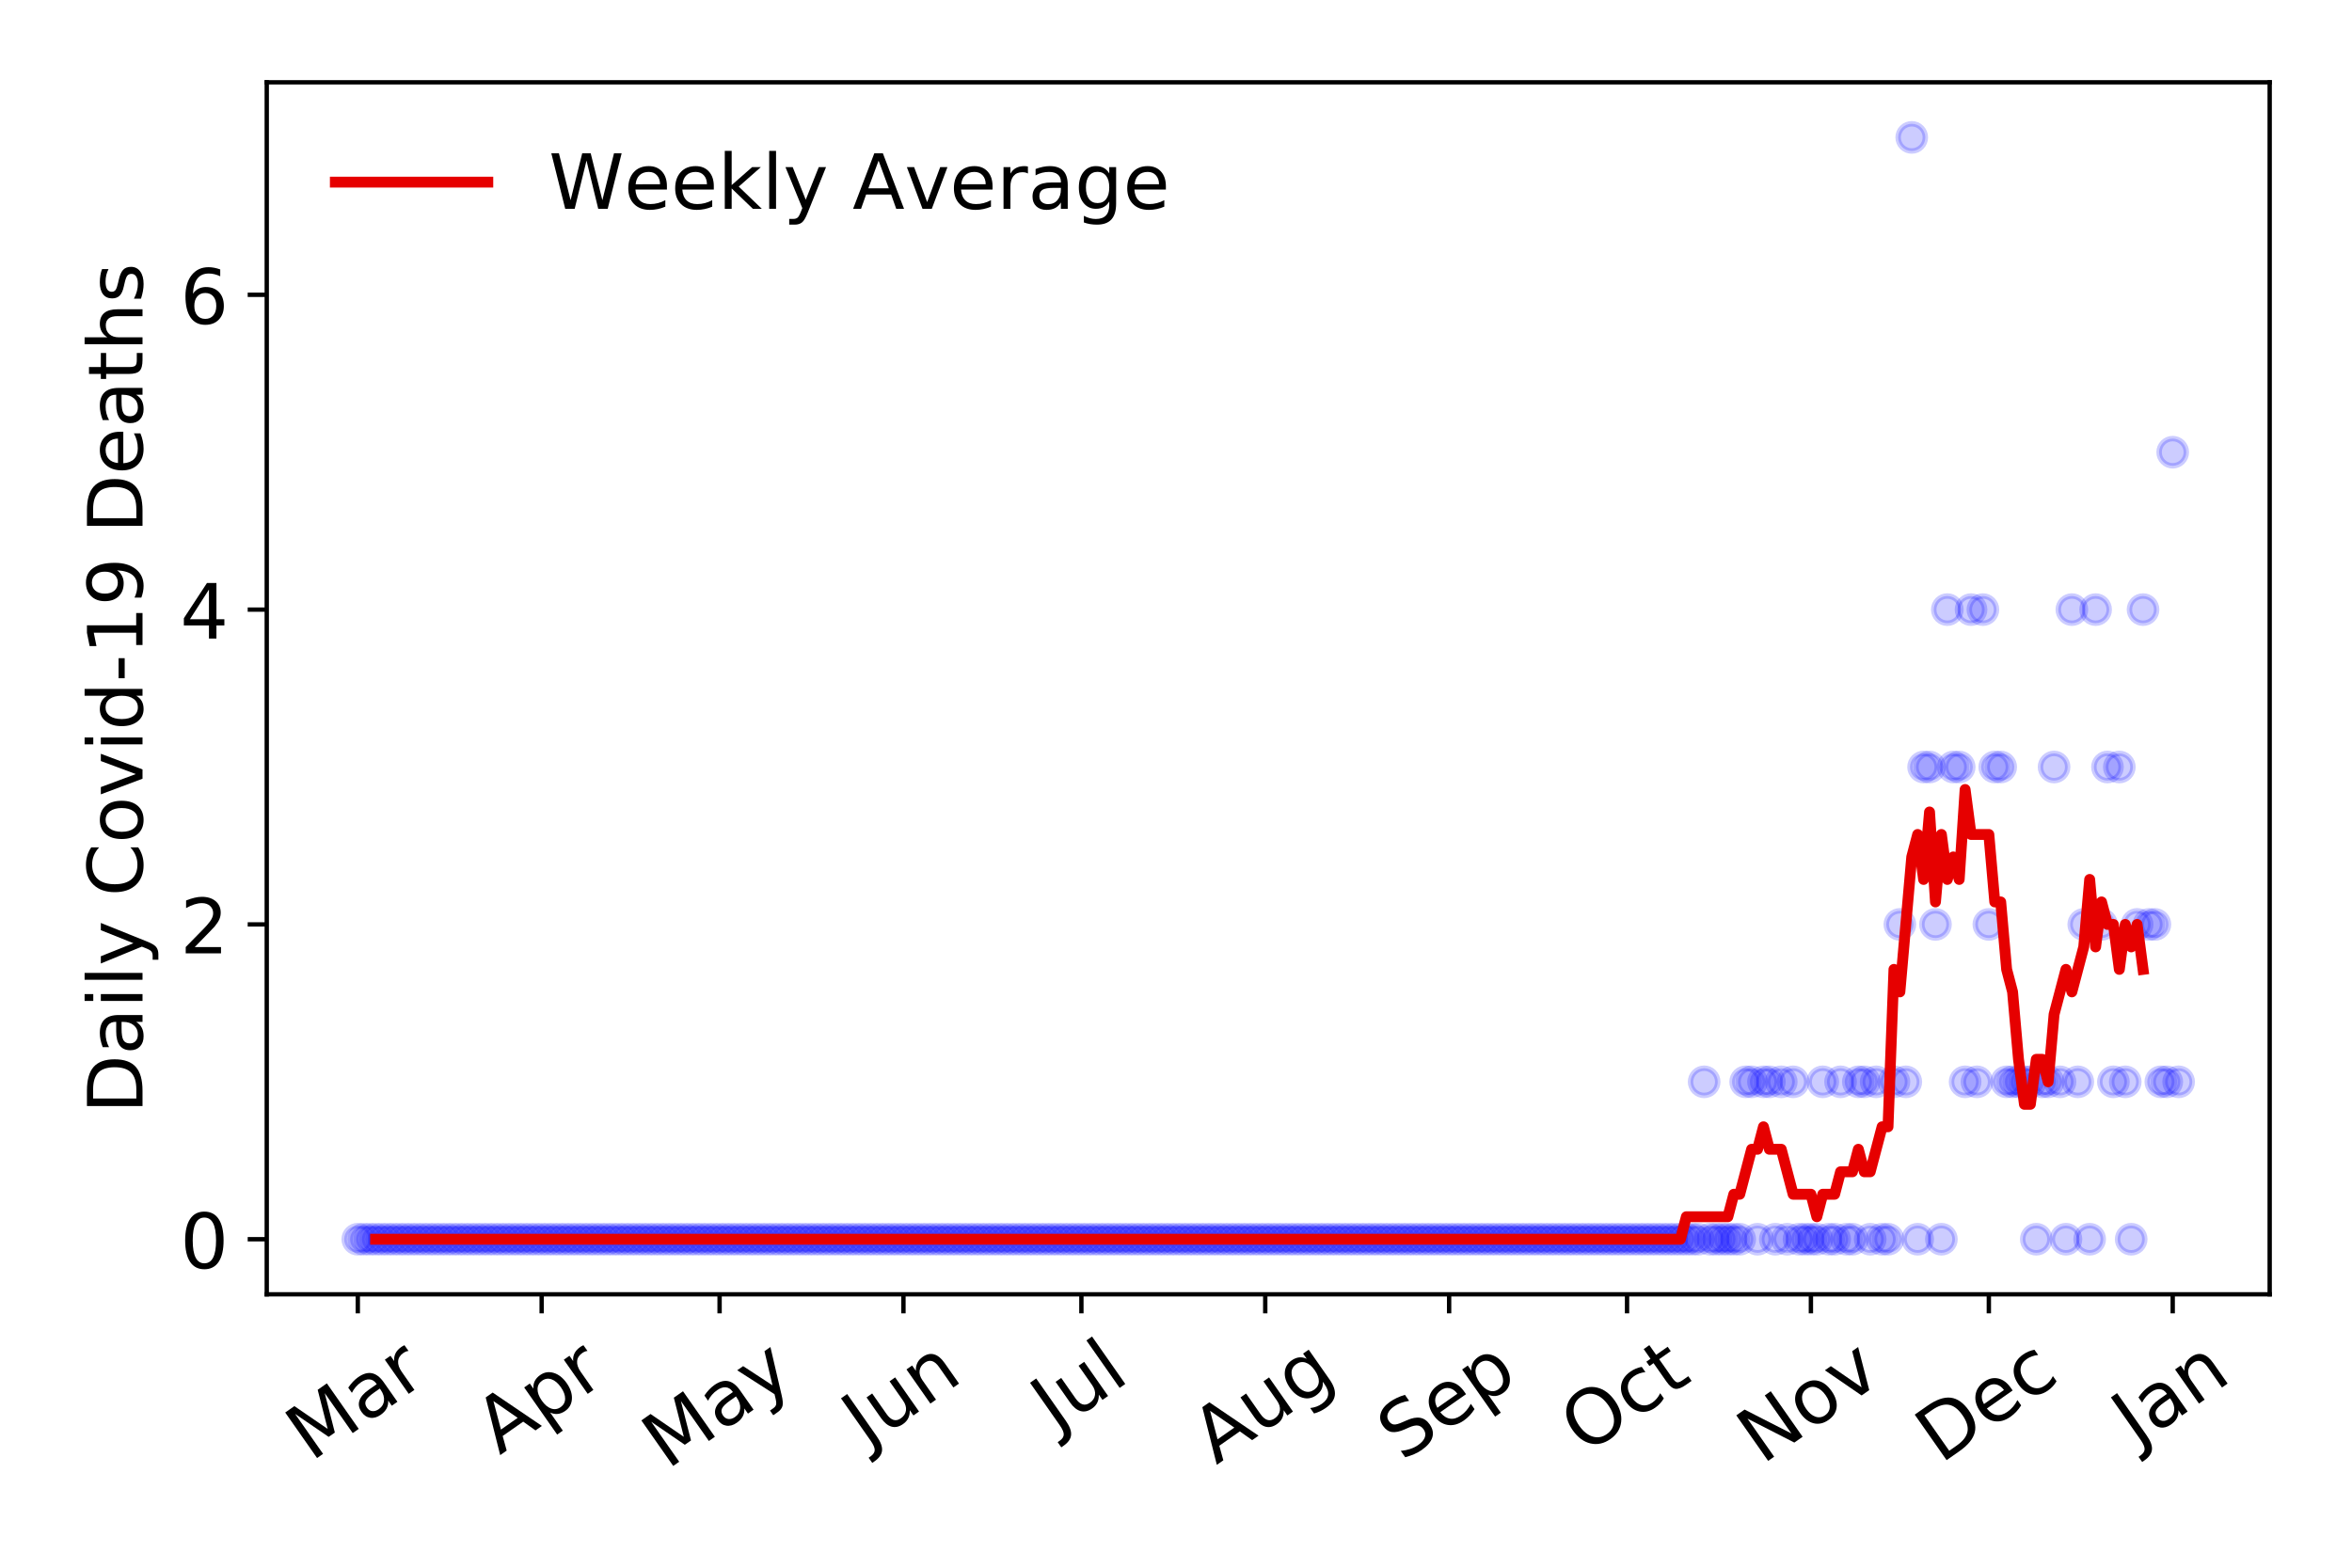 <?xml version="1.0" encoding="utf-8" standalone="no"?>
<!DOCTYPE svg PUBLIC "-//W3C//DTD SVG 1.1//EN"
  "http://www.w3.org/Graphics/SVG/1.1/DTD/svg11.dtd">
<!-- Created with matplotlib (https://matplotlib.org/) -->
<svg height="288pt" version="1.1" viewBox="0 0 432 288" width="432pt" xmlns="http://www.w3.org/2000/svg" xmlns:xlink="http://www.w3.org/1999/xlink">
 <defs>
  <style type="text/css">
*{stroke-linecap:butt;stroke-linejoin:round;}
  </style>
 </defs>
 <g id="figure_1">
  <g id="patch_1">
   <path d="M 0 288 
L 432 288 
L 432 0 
L 0 0 
z
" style="fill:#ffffff;"/>
  </g>
  <g id="axes_1">
   <g id="patch_2">
    <path d="M 48.995 237.778 
L 416.88 237.778 
L 416.88 15.12 
L 48.995 15.12 
z
" style="fill:#ffffff;"/>
   </g>
   <g id="matplotlib.axis_1">
    <g id="xtick_1">
     <g id="line2d_1">
      <defs>
       <path d="M 0 0 
L 0 3.5 
" id="mfd8cd2e3f0" style="stroke:#000000;stroke-width:0.8;"/>
      </defs>
      <g>
       <use style="stroke:#000000;stroke-width:0.8;" x="65.717" xlink:href="#mfd8cd2e3f0" y="237.778"/>
      </g>
     </g>
     <g id="text_1">
      <!-- Mar -->
      <defs>
       <path d="M 9.812 72.906 
L 24.516 72.906 
L 43.109 23.297 
L 61.812 72.906 
L 76.516 72.906 
L 76.516 0 
L 66.891 0 
L 66.891 64.016 
L 48.094 14.016 
L 38.188 14.016 
L 19.391 64.016 
L 19.391 0 
L 9.812 0 
z
" id="DejaVuSans-77"/>
       <path d="M 34.281 27.484 
Q 23.391 27.484 19.188 25 
Q 14.984 22.516 14.984 16.5 
Q 14.984 11.719 18.141 8.906 
Q 21.297 6.109 26.703 6.109 
Q 34.188 6.109 38.703 11.406 
Q 43.219 16.703 43.219 25.484 
L 43.219 27.484 
z
M 52.203 31.203 
L 52.203 0 
L 43.219 0 
L 43.219 8.297 
Q 40.141 3.328 35.547 0.953 
Q 30.953 -1.422 24.312 -1.422 
Q 15.922 -1.422 10.953 3.297 
Q 6 8.016 6 15.922 
Q 6 25.141 12.172 29.828 
Q 18.359 34.516 30.609 34.516 
L 43.219 34.516 
L 43.219 35.406 
Q 43.219 41.609 39.141 45 
Q 35.062 48.391 27.688 48.391 
Q 23 48.391 18.547 47.266 
Q 14.109 46.141 10.016 43.891 
L 10.016 52.203 
Q 14.938 54.109 19.578 55.047 
Q 24.219 56 28.609 56 
Q 40.484 56 46.344 49.844 
Q 52.203 43.703 52.203 31.203 
z
" id="DejaVuSans-97"/>
       <path d="M 41.109 46.297 
Q 39.594 47.172 37.812 47.578 
Q 36.031 48 33.891 48 
Q 26.266 48 22.188 43.047 
Q 18.109 38.094 18.109 28.812 
L 18.109 0 
L 9.078 0 
L 9.078 54.688 
L 18.109 54.688 
L 18.109 46.188 
Q 20.953 51.172 25.484 53.578 
Q 30.031 56 36.531 56 
Q 37.453 56 38.578 55.875 
Q 39.703 55.766 41.062 55.516 
z
" id="DejaVuSans-114"/>
      </defs>
      <g transform="translate(57.114 268.643)rotate(-35)scale(0.14 -0.14)">
       <use xlink:href="#DejaVuSans-77"/>
       <use x="86.279" xlink:href="#DejaVuSans-97"/>
       <use x="147.559" xlink:href="#DejaVuSans-114"/>
      </g>
     </g>
    </g>
    <g id="xtick_2">
     <g id="line2d_2">
      <g>
       <use style="stroke:#000000;stroke-width:0.8;" x="99.488" xlink:href="#mfd8cd2e3f0" y="237.778"/>
      </g>
     </g>
     <g id="text_2">
      <!-- Apr -->
      <defs>
       <path d="M 34.188 63.188 
L 20.797 26.906 
L 47.609 26.906 
z
M 28.609 72.906 
L 39.797 72.906 
L 67.578 0 
L 57.328 0 
L 50.688 18.703 
L 17.828 18.703 
L 11.188 0 
L 0.781 0 
z
" id="DejaVuSans-65"/>
       <path d="M 18.109 8.203 
L 18.109 -20.797 
L 9.078 -20.797 
L 9.078 54.688 
L 18.109 54.688 
L 18.109 46.391 
Q 20.953 51.266 25.266 53.625 
Q 29.594 56 35.594 56 
Q 45.562 56 51.781 48.094 
Q 58.016 40.188 58.016 27.297 
Q 58.016 14.406 51.781 6.484 
Q 45.562 -1.422 35.594 -1.422 
Q 29.594 -1.422 25.266 0.953 
Q 20.953 3.328 18.109 8.203 
z
M 48.688 27.297 
Q 48.688 37.203 44.609 42.844 
Q 40.531 48.484 33.406 48.484 
Q 26.266 48.484 22.188 42.844 
Q 18.109 37.203 18.109 27.297 
Q 18.109 17.391 22.188 11.75 
Q 26.266 6.109 33.406 6.109 
Q 40.531 6.109 44.609 11.75 
Q 48.688 17.391 48.688 27.297 
z
" id="DejaVuSans-112"/>
      </defs>
      <g transform="translate(91.784 267.384)rotate(-35)scale(0.14 -0.14)">
       <use xlink:href="#DejaVuSans-65"/>
       <use x="68.408" xlink:href="#DejaVuSans-112"/>
       <use x="131.885" xlink:href="#DejaVuSans-114"/>
      </g>
     </g>
    </g>
    <g id="xtick_3">
     <g id="line2d_3">
      <g>
       <use style="stroke:#000000;stroke-width:0.8;" x="132.169" xlink:href="#mfd8cd2e3f0" y="237.778"/>
      </g>
     </g>
     <g id="text_3">
      <!-- May -->
      <defs>
       <path d="M 32.172 -5.078 
Q 28.375 -14.844 24.75 -17.812 
Q 21.141 -20.797 15.094 -20.797 
L 7.906 -20.797 
L 7.906 -13.281 
L 13.188 -13.281 
Q 16.891 -13.281 18.938 -11.516 
Q 21 -9.766 23.484 -3.219 
L 25.094 0.875 
L 2.984 54.688 
L 12.5 54.688 
L 29.594 11.922 
L 46.688 54.688 
L 56.203 54.688 
z
" id="DejaVuSans-121"/>
      </defs>
      <g transform="translate(122.53 270.094)rotate(-35)scale(0.14 -0.14)">
       <use xlink:href="#DejaVuSans-77"/>
       <use x="86.279" xlink:href="#DejaVuSans-97"/>
       <use x="147.559" xlink:href="#DejaVuSans-121"/>
      </g>
     </g>
    </g>
    <g id="xtick_4">
     <g id="line2d_4">
      <g>
       <use style="stroke:#000000;stroke-width:0.8;" x="165.94" xlink:href="#mfd8cd2e3f0" y="237.778"/>
      </g>
     </g>
     <g id="text_4">
      <!-- Jun -->
      <defs>
       <path d="M 9.812 72.906 
L 19.672 72.906 
L 19.672 5.078 
Q 19.672 -8.109 14.672 -14.062 
Q 9.672 -20.016 -1.422 -20.016 
L -5.172 -20.016 
L -5.172 -11.719 
L -2.094 -11.719 
Q 4.438 -11.719 7.125 -8.047 
Q 9.812 -4.391 9.812 5.078 
z
" id="DejaVuSans-74"/>
       <path d="M 8.5 21.578 
L 8.5 54.688 
L 17.484 54.688 
L 17.484 21.922 
Q 17.484 14.156 20.5 10.266 
Q 23.531 6.391 29.594 6.391 
Q 36.859 6.391 41.078 11.031 
Q 45.312 15.672 45.312 23.688 
L 45.312 54.688 
L 54.297 54.688 
L 54.297 0 
L 45.312 0 
L 45.312 8.406 
Q 42.047 3.422 37.719 1 
Q 33.406 -1.422 27.688 -1.422 
Q 18.266 -1.422 13.375 4.438 
Q 8.5 10.297 8.5 21.578 
z
M 31.109 56 
z
" id="DejaVuSans-117"/>
       <path d="M 54.891 33.016 
L 54.891 0 
L 45.906 0 
L 45.906 32.719 
Q 45.906 40.484 42.875 44.328 
Q 39.844 48.188 33.797 48.188 
Q 26.516 48.188 22.312 43.547 
Q 18.109 38.922 18.109 30.906 
L 18.109 0 
L 9.078 0 
L 9.078 54.688 
L 18.109 54.688 
L 18.109 46.188 
Q 21.344 51.125 25.703 53.562 
Q 30.078 56 35.797 56 
Q 45.219 56 50.047 50.172 
Q 54.891 44.344 54.891 33.016 
z
" id="DejaVuSans-110"/>
      </defs>
      <g transform="translate(159.197 266.039)rotate(-35)scale(0.14 -0.14)">
       <use xlink:href="#DejaVuSans-74"/>
       <use x="29.492" xlink:href="#DejaVuSans-117"/>
       <use x="92.871" xlink:href="#DejaVuSans-110"/>
      </g>
     </g>
    </g>
    <g id="xtick_5">
     <g id="line2d_5">
      <g>
       <use style="stroke:#000000;stroke-width:0.8;" x="198.622" xlink:href="#mfd8cd2e3f0" y="237.778"/>
      </g>
     </g>
     <g id="text_5">
      <!-- Jul -->
      <defs>
       <path d="M 9.422 75.984 
L 18.406 75.984 
L 18.406 0 
L 9.422 0 
z
" id="DejaVuSans-108"/>
      </defs>
      <g transform="translate(193.919 263.181)rotate(-35)scale(0.14 -0.14)">
       <use xlink:href="#DejaVuSans-74"/>
       <use x="29.492" xlink:href="#DejaVuSans-117"/>
       <use x="92.871" xlink:href="#DejaVuSans-108"/>
      </g>
     </g>
    </g>
    <g id="xtick_6">
     <g id="line2d_6">
      <g>
       <use style="stroke:#000000;stroke-width:0.8;" x="232.393" xlink:href="#mfd8cd2e3f0" y="237.778"/>
      </g>
     </g>
     <g id="text_6">
      <!-- Aug -->
      <defs>
       <path d="M 45.406 27.984 
Q 45.406 37.75 41.375 43.109 
Q 37.359 48.484 30.078 48.484 
Q 22.859 48.484 18.828 43.109 
Q 14.797 37.75 14.797 27.984 
Q 14.797 18.266 18.828 12.891 
Q 22.859 7.516 30.078 7.516 
Q 37.359 7.516 41.375 12.891 
Q 45.406 18.266 45.406 27.984 
z
M 54.391 6.781 
Q 54.391 -7.172 48.188 -13.984 
Q 42 -20.797 29.203 -20.797 
Q 24.469 -20.797 20.266 -20.094 
Q 16.062 -19.391 12.109 -17.922 
L 12.109 -9.188 
Q 16.062 -11.328 19.922 -12.344 
Q 23.781 -13.375 27.781 -13.375 
Q 36.625 -13.375 41.016 -8.766 
Q 45.406 -4.156 45.406 5.172 
L 45.406 9.625 
Q 42.625 4.781 38.281 2.391 
Q 33.938 0 27.875 0 
Q 17.828 0 11.672 7.656 
Q 5.516 15.328 5.516 27.984 
Q 5.516 40.672 11.672 48.328 
Q 17.828 56 27.875 56 
Q 33.938 56 38.281 53.609 
Q 42.625 51.219 45.406 46.391 
L 45.406 54.688 
L 54.391 54.688 
z
" id="DejaVuSans-103"/>
      </defs>
      <g transform="translate(223.412 269.172)rotate(-35)scale(0.14 -0.14)">
       <use xlink:href="#DejaVuSans-65"/>
       <use x="68.408" xlink:href="#DejaVuSans-117"/>
       <use x="131.787" xlink:href="#DejaVuSans-103"/>
      </g>
     </g>
    </g>
    <g id="xtick_7">
     <g id="line2d_7">
      <g>
       <use style="stroke:#000000;stroke-width:0.8;" x="266.164" xlink:href="#mfd8cd2e3f0" y="237.778"/>
      </g>
     </g>
     <g id="text_7">
      <!-- Sep -->
      <defs>
       <path d="M 53.516 70.516 
L 53.516 60.891 
Q 47.906 63.578 42.922 64.891 
Q 37.938 66.219 33.297 66.219 
Q 25.25 66.219 20.875 63.094 
Q 16.5 59.969 16.5 54.203 
Q 16.5 49.359 19.406 46.891 
Q 22.312 44.438 30.422 42.922 
L 36.375 41.703 
Q 47.406 39.594 52.656 34.297 
Q 57.906 29 57.906 20.125 
Q 57.906 9.516 50.797 4.047 
Q 43.703 -1.422 29.984 -1.422 
Q 24.812 -1.422 18.969 -0.25 
Q 13.141 0.922 6.891 3.219 
L 6.891 13.375 
Q 12.891 10.016 18.656 8.297 
Q 24.422 6.594 29.984 6.594 
Q 38.422 6.594 43.016 9.906 
Q 47.609 13.234 47.609 19.391 
Q 47.609 24.75 44.312 27.781 
Q 41.016 30.812 33.5 32.328 
L 27.484 33.5 
Q 16.453 35.688 11.516 40.375 
Q 6.594 45.062 6.594 53.422 
Q 6.594 63.094 13.406 68.656 
Q 20.219 74.219 32.172 74.219 
Q 37.312 74.219 42.625 73.281 
Q 47.953 72.359 53.516 70.516 
z
" id="DejaVuSans-83"/>
       <path d="M 56.203 29.594 
L 56.203 25.203 
L 14.891 25.203 
Q 15.484 15.922 20.484 11.062 
Q 25.484 6.203 34.422 6.203 
Q 39.594 6.203 44.453 7.469 
Q 49.312 8.734 54.109 11.281 
L 54.109 2.781 
Q 49.266 0.734 44.188 -0.344 
Q 39.109 -1.422 33.891 -1.422 
Q 20.797 -1.422 13.156 6.188 
Q 5.516 13.812 5.516 26.812 
Q 5.516 40.234 12.766 48.109 
Q 20.016 56 32.328 56 
Q 43.359 56 49.781 48.891 
Q 56.203 41.797 56.203 29.594 
z
M 47.219 32.234 
Q 47.125 39.594 43.094 43.984 
Q 39.062 48.391 32.422 48.391 
Q 24.906 48.391 20.391 44.141 
Q 15.875 39.891 15.188 32.172 
z
" id="DejaVuSans-101"/>
      </defs>
      <g transform="translate(257.571 268.629)rotate(-35)scale(0.14 -0.14)">
       <use xlink:href="#DejaVuSans-83"/>
       <use x="63.477" xlink:href="#DejaVuSans-101"/>
       <use x="125" xlink:href="#DejaVuSans-112"/>
      </g>
     </g>
    </g>
    <g id="xtick_8">
     <g id="line2d_8">
      <g>
       <use style="stroke:#000000;stroke-width:0.8;" x="298.845" xlink:href="#mfd8cd2e3f0" y="237.778"/>
      </g>
     </g>
     <g id="text_8">
      <!-- Oct -->
      <defs>
       <path d="M 39.406 66.219 
Q 28.656 66.219 22.328 58.203 
Q 16.016 50.203 16.016 36.375 
Q 16.016 22.609 22.328 14.594 
Q 28.656 6.594 39.406 6.594 
Q 50.141 6.594 56.422 14.594 
Q 62.703 22.609 62.703 36.375 
Q 62.703 50.203 56.422 58.203 
Q 50.141 66.219 39.406 66.219 
z
M 39.406 74.219 
Q 54.734 74.219 63.906 63.938 
Q 73.094 53.656 73.094 36.375 
Q 73.094 19.141 63.906 8.859 
Q 54.734 -1.422 39.406 -1.422 
Q 24.031 -1.422 14.812 8.828 
Q 5.609 19.094 5.609 36.375 
Q 5.609 53.656 14.812 63.938 
Q 24.031 74.219 39.406 74.219 
z
" id="DejaVuSans-79"/>
       <path d="M 48.781 52.594 
L 48.781 44.188 
Q 44.969 46.297 41.141 47.344 
Q 37.312 48.391 33.406 48.391 
Q 24.656 48.391 19.812 42.844 
Q 14.984 37.312 14.984 27.297 
Q 14.984 17.281 19.812 11.734 
Q 24.656 6.203 33.406 6.203 
Q 37.312 6.203 41.141 7.25 
Q 44.969 8.297 48.781 10.406 
L 48.781 2.094 
Q 45.016 0.344 40.984 -0.531 
Q 36.969 -1.422 32.422 -1.422 
Q 20.062 -1.422 12.781 6.344 
Q 5.516 14.109 5.516 27.297 
Q 5.516 40.672 12.859 48.328 
Q 20.219 56 33.016 56 
Q 37.156 56 41.109 55.141 
Q 45.062 54.297 48.781 52.594 
z
" id="DejaVuSans-99"/>
       <path d="M 18.312 70.219 
L 18.312 54.688 
L 36.812 54.688 
L 36.812 47.703 
L 18.312 47.703 
L 18.312 18.016 
Q 18.312 11.328 20.141 9.422 
Q 21.969 7.516 27.594 7.516 
L 36.812 7.516 
L 36.812 0 
L 27.594 0 
Q 17.188 0 13.234 3.875 
Q 9.281 7.766 9.281 18.016 
L 9.281 47.703 
L 2.688 47.703 
L 2.688 54.688 
L 9.281 54.688 
L 9.281 70.219 
z
" id="DejaVuSans-116"/>
      </defs>
      <g transform="translate(291.146 267.377)rotate(-35)scale(0.14 -0.14)">
       <use xlink:href="#DejaVuSans-79"/>
       <use x="78.711" xlink:href="#DejaVuSans-99"/>
       <use x="133.691" xlink:href="#DejaVuSans-116"/>
      </g>
     </g>
    </g>
    <g id="xtick_9">
     <g id="line2d_9">
      <g>
       <use style="stroke:#000000;stroke-width:0.8;" x="332.616" xlink:href="#mfd8cd2e3f0" y="237.778"/>
      </g>
     </g>
     <g id="text_9">
      <!-- Nov -->
      <defs>
       <path d="M 9.812 72.906 
L 23.094 72.906 
L 55.422 11.922 
L 55.422 72.906 
L 64.984 72.906 
L 64.984 0 
L 51.703 0 
L 19.391 60.984 
L 19.391 0 
L 9.812 0 
z
" id="DejaVuSans-78"/>
       <path d="M 30.609 48.391 
Q 23.391 48.391 19.188 42.75 
Q 14.984 37.109 14.984 27.297 
Q 14.984 17.484 19.156 11.844 
Q 23.344 6.203 30.609 6.203 
Q 37.797 6.203 41.984 11.859 
Q 46.188 17.531 46.188 27.297 
Q 46.188 37.016 41.984 42.703 
Q 37.797 48.391 30.609 48.391 
z
M 30.609 56 
Q 42.328 56 49.016 48.375 
Q 55.719 40.766 55.719 27.297 
Q 55.719 13.875 49.016 6.219 
Q 42.328 -1.422 30.609 -1.422 
Q 18.844 -1.422 12.172 6.219 
Q 5.516 13.875 5.516 27.297 
Q 5.516 40.766 12.172 48.375 
Q 18.844 56 30.609 56 
z
" id="DejaVuSans-111"/>
       <path d="M 2.984 54.688 
L 12.5 54.688 
L 29.594 8.797 
L 46.688 54.688 
L 56.203 54.688 
L 35.688 0 
L 23.484 0 
z
" id="DejaVuSans-118"/>
      </defs>
      <g transform="translate(323.64 269.166)rotate(-35)scale(0.14 -0.14)">
       <use xlink:href="#DejaVuSans-78"/>
       <use x="74.805" xlink:href="#DejaVuSans-111"/>
       <use x="135.986" xlink:href="#DejaVuSans-118"/>
      </g>
     </g>
    </g>
    <g id="xtick_10">
     <g id="line2d_10">
      <g>
       <use style="stroke:#000000;stroke-width:0.8;" x="365.298" xlink:href="#mfd8cd2e3f0" y="237.778"/>
      </g>
     </g>
     <g id="text_10">
      <!-- Dec -->
      <defs>
       <path d="M 19.672 64.797 
L 19.672 8.109 
L 31.594 8.109 
Q 46.688 8.109 53.688 14.938 
Q 60.688 21.781 60.688 36.531 
Q 60.688 51.172 53.688 57.984 
Q 46.688 64.797 31.594 64.797 
z
M 9.812 72.906 
L 30.078 72.906 
Q 51.266 72.906 61.172 64.094 
Q 71.094 55.281 71.094 36.531 
Q 71.094 17.672 61.125 8.828 
Q 51.172 0 30.078 0 
L 9.812 0 
z
" id="DejaVuSans-68"/>
      </defs>
      <g transform="translate(356.417 269.032)rotate(-35)scale(0.14 -0.14)">
       <use xlink:href="#DejaVuSans-68"/>
       <use x="77.002" xlink:href="#DejaVuSans-101"/>
       <use x="138.525" xlink:href="#DejaVuSans-99"/>
      </g>
     </g>
    </g>
    <g id="xtick_11">
     <g id="line2d_11">
      <g>
       <use style="stroke:#000000;stroke-width:0.8;" x="399.069" xlink:href="#mfd8cd2e3f0" y="237.778"/>
      </g>
     </g>
     <g id="text_11">
      <!-- Jan -->
      <g transform="translate(392.445 265.871)rotate(-35)scale(0.14 -0.14)">
       <use xlink:href="#DejaVuSans-74"/>
       <use x="29.492" xlink:href="#DejaVuSans-97"/>
       <use x="90.771" xlink:href="#DejaVuSans-110"/>
      </g>
     </g>
    </g>
   </g>
   <g id="matplotlib.axis_2">
    <g id="ytick_1">
     <g id="line2d_12">
      <defs>
       <path d="M 0 0 
L -3.5 0 
" id="m1e39f0284a" style="stroke:#000000;stroke-width:0.8;"/>
      </defs>
      <g>
       <use style="stroke:#000000;stroke-width:0.8;" x="48.995" xlink:href="#m1e39f0284a" y="227.657"/>
      </g>
     </g>
     <g id="text_12">
      <!-- 0 -->
      <defs>
       <path d="M 31.781 66.406 
Q 24.172 66.406 20.328 58.906 
Q 16.5 51.422 16.5 36.375 
Q 16.5 21.391 20.328 13.891 
Q 24.172 6.391 31.781 6.391 
Q 39.453 6.391 43.281 13.891 
Q 47.125 21.391 47.125 36.375 
Q 47.125 51.422 43.281 58.906 
Q 39.453 66.406 31.781 66.406 
z
M 31.781 74.219 
Q 44.047 74.219 50.516 64.516 
Q 56.984 54.828 56.984 36.375 
Q 56.984 17.969 50.516 8.266 
Q 44.047 -1.422 31.781 -1.422 
Q 19.531 -1.422 13.062 8.266 
Q 6.594 17.969 6.594 36.375 
Q 6.594 54.828 13.062 64.516 
Q 19.531 74.219 31.781 74.219 
z
" id="DejaVuSans-48"/>
      </defs>
      <g transform="translate(33.087 232.976)scale(0.14 -0.14)">
       <use xlink:href="#DejaVuSans-48"/>
      </g>
     </g>
    </g>
    <g id="ytick_2">
     <g id="line2d_13">
      <g>
       <use style="stroke:#000000;stroke-width:0.8;" x="48.995" xlink:href="#m1e39f0284a" y="169.824"/>
      </g>
     </g>
     <g id="text_13">
      <!-- 2 -->
      <defs>
       <path d="M 19.188 8.297 
L 53.609 8.297 
L 53.609 0 
L 7.328 0 
L 7.328 8.297 
Q 12.938 14.109 22.625 23.891 
Q 32.328 33.688 34.812 36.531 
Q 39.547 41.844 41.422 45.531 
Q 43.312 49.219 43.312 52.781 
Q 43.312 58.594 39.234 62.25 
Q 35.156 65.922 28.609 65.922 
Q 23.969 65.922 18.812 64.312 
Q 13.672 62.703 7.812 59.422 
L 7.812 69.391 
Q 13.766 71.781 18.938 73 
Q 24.125 74.219 28.422 74.219 
Q 39.75 74.219 46.484 68.547 
Q 53.219 62.891 53.219 53.422 
Q 53.219 48.922 51.531 44.891 
Q 49.859 40.875 45.406 35.406 
Q 44.188 33.984 37.641 27.219 
Q 31.109 20.453 19.188 8.297 
z
" id="DejaVuSans-50"/>
      </defs>
      <g transform="translate(33.087 175.143)scale(0.14 -0.14)">
       <use xlink:href="#DejaVuSans-50"/>
      </g>
     </g>
    </g>
    <g id="ytick_3">
     <g id="line2d_14">
      <g>
       <use style="stroke:#000000;stroke-width:0.8;" x="48.995" xlink:href="#m1e39f0284a" y="111.991"/>
      </g>
     </g>
     <g id="text_14">
      <!-- 4 -->
      <defs>
       <path d="M 37.797 64.312 
L 12.891 25.391 
L 37.797 25.391 
z
M 35.203 72.906 
L 47.609 72.906 
L 47.609 25.391 
L 58.016 25.391 
L 58.016 17.188 
L 47.609 17.188 
L 47.609 0 
L 37.797 0 
L 37.797 17.188 
L 4.891 17.188 
L 4.891 26.703 
z
" id="DejaVuSans-52"/>
      </defs>
      <g transform="translate(33.087 117.31)scale(0.14 -0.14)">
       <use xlink:href="#DejaVuSans-52"/>
      </g>
     </g>
    </g>
    <g id="ytick_4">
     <g id="line2d_15">
      <g>
       <use style="stroke:#000000;stroke-width:0.8;" x="48.995" xlink:href="#m1e39f0284a" y="54.157"/>
      </g>
     </g>
     <g id="text_15">
      <!-- 6 -->
      <defs>
       <path d="M 33.016 40.375 
Q 26.375 40.375 22.484 35.828 
Q 18.609 31.297 18.609 23.391 
Q 18.609 15.531 22.484 10.953 
Q 26.375 6.391 33.016 6.391 
Q 39.656 6.391 43.531 10.953 
Q 47.406 15.531 47.406 23.391 
Q 47.406 31.297 43.531 35.828 
Q 39.656 40.375 33.016 40.375 
z
M 52.594 71.297 
L 52.594 62.312 
Q 48.875 64.062 45.094 64.984 
Q 41.312 65.922 37.594 65.922 
Q 27.828 65.922 22.672 59.328 
Q 17.531 52.734 16.797 39.406 
Q 19.672 43.656 24.016 45.922 
Q 28.375 48.188 33.594 48.188 
Q 44.578 48.188 50.953 41.516 
Q 57.328 34.859 57.328 23.391 
Q 57.328 12.156 50.688 5.359 
Q 44.047 -1.422 33.016 -1.422 
Q 20.359 -1.422 13.672 8.266 
Q 6.984 17.969 6.984 36.375 
Q 6.984 53.656 15.188 63.938 
Q 23.391 74.219 37.203 74.219 
Q 40.922 74.219 44.703 73.484 
Q 48.484 72.75 52.594 71.297 
z
" id="DejaVuSans-54"/>
      </defs>
      <g transform="translate(33.087 59.476)scale(0.14 -0.14)">
       <use xlink:href="#DejaVuSans-54"/>
      </g>
     </g>
    </g>
    <g id="text_16">
     <!-- Daily Covid-19 Deaths -->
     <defs>
      <path d="M 9.422 54.688 
L 18.406 54.688 
L 18.406 0 
L 9.422 0 
z
M 9.422 75.984 
L 18.406 75.984 
L 18.406 64.594 
L 9.422 64.594 
z
" id="DejaVuSans-105"/>
      <path id="DejaVuSans-32"/>
      <path d="M 64.406 67.281 
L 64.406 56.891 
Q 59.422 61.531 53.781 63.812 
Q 48.141 66.109 41.797 66.109 
Q 29.297 66.109 22.656 58.469 
Q 16.016 50.828 16.016 36.375 
Q 16.016 21.969 22.656 14.328 
Q 29.297 6.688 41.797 6.688 
Q 48.141 6.688 53.781 8.984 
Q 59.422 11.281 64.406 15.922 
L 64.406 5.609 
Q 59.234 2.094 53.438 0.328 
Q 47.656 -1.422 41.219 -1.422 
Q 24.656 -1.422 15.125 8.703 
Q 5.609 18.844 5.609 36.375 
Q 5.609 53.953 15.125 64.078 
Q 24.656 74.219 41.219 74.219 
Q 47.75 74.219 53.531 72.484 
Q 59.328 70.75 64.406 67.281 
z
" id="DejaVuSans-67"/>
      <path d="M 45.406 46.391 
L 45.406 75.984 
L 54.391 75.984 
L 54.391 0 
L 45.406 0 
L 45.406 8.203 
Q 42.578 3.328 38.25 0.953 
Q 33.938 -1.422 27.875 -1.422 
Q 17.969 -1.422 11.734 6.484 
Q 5.516 14.406 5.516 27.297 
Q 5.516 40.188 11.734 48.094 
Q 17.969 56 27.875 56 
Q 33.938 56 38.25 53.625 
Q 42.578 51.266 45.406 46.391 
z
M 14.797 27.297 
Q 14.797 17.391 18.875 11.75 
Q 22.953 6.109 30.078 6.109 
Q 37.203 6.109 41.297 11.75 
Q 45.406 17.391 45.406 27.297 
Q 45.406 37.203 41.297 42.844 
Q 37.203 48.484 30.078 48.484 
Q 22.953 48.484 18.875 42.844 
Q 14.797 37.203 14.797 27.297 
z
" id="DejaVuSans-100"/>
      <path d="M 4.891 31.391 
L 31.203 31.391 
L 31.203 23.391 
L 4.891 23.391 
z
" id="DejaVuSans-45"/>
      <path d="M 12.406 8.297 
L 28.516 8.297 
L 28.516 63.922 
L 10.984 60.406 
L 10.984 69.391 
L 28.422 72.906 
L 38.281 72.906 
L 38.281 8.297 
L 54.391 8.297 
L 54.391 0 
L 12.406 0 
z
" id="DejaVuSans-49"/>
      <path d="M 10.984 1.516 
L 10.984 10.5 
Q 14.703 8.734 18.5 7.812 
Q 22.312 6.891 25.984 6.891 
Q 35.75 6.891 40.891 13.453 
Q 46.047 20.016 46.781 33.406 
Q 43.953 29.203 39.594 26.953 
Q 35.25 24.703 29.984 24.703 
Q 19.047 24.703 12.672 31.312 
Q 6.297 37.938 6.297 49.422 
Q 6.297 60.641 12.938 67.422 
Q 19.578 74.219 30.609 74.219 
Q 43.266 74.219 49.922 64.516 
Q 56.594 54.828 56.594 36.375 
Q 56.594 19.141 48.406 8.859 
Q 40.234 -1.422 26.422 -1.422 
Q 22.703 -1.422 18.891 -0.688 
Q 15.094 0.047 10.984 1.516 
z
M 30.609 32.422 
Q 37.25 32.422 41.125 36.953 
Q 45.016 41.5 45.016 49.422 
Q 45.016 57.281 41.125 61.844 
Q 37.25 66.406 30.609 66.406 
Q 23.969 66.406 20.094 61.844 
Q 16.219 57.281 16.219 49.422 
Q 16.219 41.5 20.094 36.953 
Q 23.969 32.422 30.609 32.422 
z
" id="DejaVuSans-57"/>
      <path d="M 54.891 33.016 
L 54.891 0 
L 45.906 0 
L 45.906 32.719 
Q 45.906 40.484 42.875 44.328 
Q 39.844 48.188 33.797 48.188 
Q 26.516 48.188 22.312 43.547 
Q 18.109 38.922 18.109 30.906 
L 18.109 0 
L 9.078 0 
L 9.078 75.984 
L 18.109 75.984 
L 18.109 46.188 
Q 21.344 51.125 25.703 53.562 
Q 30.078 56 35.797 56 
Q 45.219 56 50.047 50.172 
Q 54.891 44.344 54.891 33.016 
z
" id="DejaVuSans-104"/>
      <path d="M 44.281 53.078 
L 44.281 44.578 
Q 40.484 46.531 36.375 47.5 
Q 32.281 48.484 27.875 48.484 
Q 21.188 48.484 17.844 46.438 
Q 14.5 44.391 14.5 40.281 
Q 14.5 37.156 16.891 35.375 
Q 19.281 33.594 26.516 31.984 
L 29.594 31.297 
Q 39.156 29.25 43.188 25.516 
Q 47.219 21.781 47.219 15.094 
Q 47.219 7.469 41.188 3.016 
Q 35.156 -1.422 24.609 -1.422 
Q 20.219 -1.422 15.453 -0.562 
Q 10.688 0.297 5.422 2 
L 5.422 11.281 
Q 10.406 8.688 15.234 7.391 
Q 20.062 6.109 24.812 6.109 
Q 31.156 6.109 34.562 8.281 
Q 37.984 10.453 37.984 14.406 
Q 37.984 18.062 35.516 20.016 
Q 33.062 21.969 24.703 23.781 
L 21.578 24.516 
Q 13.234 26.266 9.516 29.906 
Q 5.812 33.547 5.812 39.891 
Q 5.812 47.609 11.281 51.797 
Q 16.75 56 26.812 56 
Q 31.781 56 36.172 55.266 
Q 40.578 54.547 44.281 53.078 
z
" id="DejaVuSans-115"/>
     </defs>
     <g transform="translate(26.176 204.56)rotate(-90)scale(0.14 -0.14)">
      <use xlink:href="#DejaVuSans-68"/>
      <use x="77.002" xlink:href="#DejaVuSans-97"/>
      <use x="138.281" xlink:href="#DejaVuSans-105"/>
      <use x="166.064" xlink:href="#DejaVuSans-108"/>
      <use x="193.848" xlink:href="#DejaVuSans-121"/>
      <use x="253.027" xlink:href="#DejaVuSans-32"/>
      <use x="284.814" xlink:href="#DejaVuSans-67"/>
      <use x="354.639" xlink:href="#DejaVuSans-111"/>
      <use x="415.82" xlink:href="#DejaVuSans-118"/>
      <use x="475" xlink:href="#DejaVuSans-105"/>
      <use x="502.783" xlink:href="#DejaVuSans-100"/>
      <use x="566.26" xlink:href="#DejaVuSans-45"/>
      <use x="602.344" xlink:href="#DejaVuSans-49"/>
      <use x="665.967" xlink:href="#DejaVuSans-57"/>
      <use x="729.59" xlink:href="#DejaVuSans-32"/>
      <use x="761.377" xlink:href="#DejaVuSans-68"/>
      <use x="838.379" xlink:href="#DejaVuSans-101"/>
      <use x="899.902" xlink:href="#DejaVuSans-97"/>
      <use x="961.182" xlink:href="#DejaVuSans-116"/>
      <use x="1000.391" xlink:href="#DejaVuSans-104"/>
      <use x="1063.77" xlink:href="#DejaVuSans-115"/>
     </g>
    </g>
   </g>
   <g id="line2d_16">
    <defs>
     <path d="M 0 2.5 
C 0.663 2.5 1.299 2.237 1.768 1.768 
C 2.237 1.299 2.5 0.663 2.5 0 
C 2.5 -0.663 2.237 -1.299 1.768 -1.768 
C 1.299 -2.237 0.663 -2.5 0 -2.5 
C -0.663 -2.5 -1.299 -2.237 -1.768 -1.768 
C -2.237 -1.299 -2.5 -0.663 -2.5 0 
C -2.5 0.663 -2.237 1.299 -1.768 1.768 
C -1.299 2.237 -0.663 2.5 0 2.5 
z
" id="mddf2573330" style="stroke:#0000ff;stroke-opacity:0.2;"/>
    </defs>
    <g clip-path="url(#pc20f821da2)">
     <use style="fill:#0000ff;fill-opacity:0.2;stroke:#0000ff;stroke-opacity:0.2;" x="65.717" xlink:href="#mddf2573330" y="227.657"/>
     <use style="fill:#0000ff;fill-opacity:0.2;stroke:#0000ff;stroke-opacity:0.2;" x="66.806" xlink:href="#mddf2573330" y="227.657"/>
     <use style="fill:#0000ff;fill-opacity:0.2;stroke:#0000ff;stroke-opacity:0.2;" x="67.896" xlink:href="#mddf2573330" y="227.657"/>
     <use style="fill:#0000ff;fill-opacity:0.2;stroke:#0000ff;stroke-opacity:0.2;" x="68.985" xlink:href="#mddf2573330" y="227.657"/>
     <use style="fill:#0000ff;fill-opacity:0.2;stroke:#0000ff;stroke-opacity:0.2;" x="70.075" xlink:href="#mddf2573330" y="227.657"/>
     <use style="fill:#0000ff;fill-opacity:0.2;stroke:#0000ff;stroke-opacity:0.2;" x="71.164" xlink:href="#mddf2573330" y="227.657"/>
     <use style="fill:#0000ff;fill-opacity:0.2;stroke:#0000ff;stroke-opacity:0.2;" x="72.253" xlink:href="#mddf2573330" y="227.657"/>
     <use style="fill:#0000ff;fill-opacity:0.2;stroke:#0000ff;stroke-opacity:0.2;" x="73.343" xlink:href="#mddf2573330" y="227.657"/>
     <use style="fill:#0000ff;fill-opacity:0.2;stroke:#0000ff;stroke-opacity:0.2;" x="74.432" xlink:href="#mddf2573330" y="227.657"/>
     <use style="fill:#0000ff;fill-opacity:0.2;stroke:#0000ff;stroke-opacity:0.2;" x="75.522" xlink:href="#mddf2573330" y="227.657"/>
     <use style="fill:#0000ff;fill-opacity:0.2;stroke:#0000ff;stroke-opacity:0.2;" x="76.611" xlink:href="#mddf2573330" y="227.657"/>
     <use style="fill:#0000ff;fill-opacity:0.2;stroke:#0000ff;stroke-opacity:0.2;" x="77.7" xlink:href="#mddf2573330" y="227.657"/>
     <use style="fill:#0000ff;fill-opacity:0.2;stroke:#0000ff;stroke-opacity:0.2;" x="78.79" xlink:href="#mddf2573330" y="227.657"/>
     <use style="fill:#0000ff;fill-opacity:0.2;stroke:#0000ff;stroke-opacity:0.2;" x="79.879" xlink:href="#mddf2573330" y="227.657"/>
     <use style="fill:#0000ff;fill-opacity:0.2;stroke:#0000ff;stroke-opacity:0.2;" x="80.968" xlink:href="#mddf2573330" y="227.657"/>
     <use style="fill:#0000ff;fill-opacity:0.2;stroke:#0000ff;stroke-opacity:0.2;" x="82.058" xlink:href="#mddf2573330" y="227.657"/>
     <use style="fill:#0000ff;fill-opacity:0.2;stroke:#0000ff;stroke-opacity:0.2;" x="83.147" xlink:href="#mddf2573330" y="227.657"/>
     <use style="fill:#0000ff;fill-opacity:0.2;stroke:#0000ff;stroke-opacity:0.2;" x="84.237" xlink:href="#mddf2573330" y="227.657"/>
     <use style="fill:#0000ff;fill-opacity:0.2;stroke:#0000ff;stroke-opacity:0.2;" x="85.326" xlink:href="#mddf2573330" y="227.657"/>
     <use style="fill:#0000ff;fill-opacity:0.2;stroke:#0000ff;stroke-opacity:0.2;" x="86.415" xlink:href="#mddf2573330" y="227.657"/>
     <use style="fill:#0000ff;fill-opacity:0.2;stroke:#0000ff;stroke-opacity:0.2;" x="87.505" xlink:href="#mddf2573330" y="227.657"/>
     <use style="fill:#0000ff;fill-opacity:0.2;stroke:#0000ff;stroke-opacity:0.2;" x="88.594" xlink:href="#mddf2573330" y="227.657"/>
     <use style="fill:#0000ff;fill-opacity:0.2;stroke:#0000ff;stroke-opacity:0.2;" x="89.683" xlink:href="#mddf2573330" y="227.657"/>
     <use style="fill:#0000ff;fill-opacity:0.2;stroke:#0000ff;stroke-opacity:0.2;" x="90.773" xlink:href="#mddf2573330" y="227.657"/>
     <use style="fill:#0000ff;fill-opacity:0.2;stroke:#0000ff;stroke-opacity:0.2;" x="91.862" xlink:href="#mddf2573330" y="227.657"/>
     <use style="fill:#0000ff;fill-opacity:0.2;stroke:#0000ff;stroke-opacity:0.2;" x="92.952" xlink:href="#mddf2573330" y="227.657"/>
     <use style="fill:#0000ff;fill-opacity:0.2;stroke:#0000ff;stroke-opacity:0.2;" x="94.041" xlink:href="#mddf2573330" y="227.657"/>
     <use style="fill:#0000ff;fill-opacity:0.2;stroke:#0000ff;stroke-opacity:0.2;" x="95.13" xlink:href="#mddf2573330" y="227.657"/>
     <use style="fill:#0000ff;fill-opacity:0.2;stroke:#0000ff;stroke-opacity:0.2;" x="96.22" xlink:href="#mddf2573330" y="227.657"/>
     <use style="fill:#0000ff;fill-opacity:0.2;stroke:#0000ff;stroke-opacity:0.2;" x="97.309" xlink:href="#mddf2573330" y="227.657"/>
     <use style="fill:#0000ff;fill-opacity:0.2;stroke:#0000ff;stroke-opacity:0.2;" x="98.399" xlink:href="#mddf2573330" y="227.657"/>
     <use style="fill:#0000ff;fill-opacity:0.2;stroke:#0000ff;stroke-opacity:0.2;" x="99.488" xlink:href="#mddf2573330" y="227.657"/>
     <use style="fill:#0000ff;fill-opacity:0.2;stroke:#0000ff;stroke-opacity:0.2;" x="100.577" xlink:href="#mddf2573330" y="227.657"/>
     <use style="fill:#0000ff;fill-opacity:0.2;stroke:#0000ff;stroke-opacity:0.2;" x="101.667" xlink:href="#mddf2573330" y="227.657"/>
     <use style="fill:#0000ff;fill-opacity:0.2;stroke:#0000ff;stroke-opacity:0.2;" x="102.756" xlink:href="#mddf2573330" y="227.657"/>
     <use style="fill:#0000ff;fill-opacity:0.2;stroke:#0000ff;stroke-opacity:0.2;" x="103.845" xlink:href="#mddf2573330" y="227.657"/>
     <use style="fill:#0000ff;fill-opacity:0.2;stroke:#0000ff;stroke-opacity:0.2;" x="104.935" xlink:href="#mddf2573330" y="227.657"/>
     <use style="fill:#0000ff;fill-opacity:0.2;stroke:#0000ff;stroke-opacity:0.2;" x="106.024" xlink:href="#mddf2573330" y="227.657"/>
     <use style="fill:#0000ff;fill-opacity:0.2;stroke:#0000ff;stroke-opacity:0.2;" x="107.114" xlink:href="#mddf2573330" y="227.657"/>
     <use style="fill:#0000ff;fill-opacity:0.2;stroke:#0000ff;stroke-opacity:0.2;" x="108.203" xlink:href="#mddf2573330" y="227.657"/>
     <use style="fill:#0000ff;fill-opacity:0.2;stroke:#0000ff;stroke-opacity:0.2;" x="109.292" xlink:href="#mddf2573330" y="227.657"/>
     <use style="fill:#0000ff;fill-opacity:0.2;stroke:#0000ff;stroke-opacity:0.2;" x="110.382" xlink:href="#mddf2573330" y="227.657"/>
     <use style="fill:#0000ff;fill-opacity:0.2;stroke:#0000ff;stroke-opacity:0.2;" x="111.471" xlink:href="#mddf2573330" y="227.657"/>
     <use style="fill:#0000ff;fill-opacity:0.2;stroke:#0000ff;stroke-opacity:0.2;" x="112.561" xlink:href="#mddf2573330" y="227.657"/>
     <use style="fill:#0000ff;fill-opacity:0.2;stroke:#0000ff;stroke-opacity:0.2;" x="113.65" xlink:href="#mddf2573330" y="227.657"/>
     <use style="fill:#0000ff;fill-opacity:0.2;stroke:#0000ff;stroke-opacity:0.2;" x="114.739" xlink:href="#mddf2573330" y="227.657"/>
     <use style="fill:#0000ff;fill-opacity:0.2;stroke:#0000ff;stroke-opacity:0.2;" x="115.829" xlink:href="#mddf2573330" y="227.657"/>
     <use style="fill:#0000ff;fill-opacity:0.2;stroke:#0000ff;stroke-opacity:0.2;" x="116.918" xlink:href="#mddf2573330" y="227.657"/>
     <use style="fill:#0000ff;fill-opacity:0.2;stroke:#0000ff;stroke-opacity:0.2;" x="118.007" xlink:href="#mddf2573330" y="227.657"/>
     <use style="fill:#0000ff;fill-opacity:0.2;stroke:#0000ff;stroke-opacity:0.2;" x="119.097" xlink:href="#mddf2573330" y="227.657"/>
     <use style="fill:#0000ff;fill-opacity:0.2;stroke:#0000ff;stroke-opacity:0.2;" x="120.186" xlink:href="#mddf2573330" y="227.657"/>
     <use style="fill:#0000ff;fill-opacity:0.2;stroke:#0000ff;stroke-opacity:0.2;" x="121.276" xlink:href="#mddf2573330" y="227.657"/>
     <use style="fill:#0000ff;fill-opacity:0.2;stroke:#0000ff;stroke-opacity:0.2;" x="122.365" xlink:href="#mddf2573330" y="227.657"/>
     <use style="fill:#0000ff;fill-opacity:0.2;stroke:#0000ff;stroke-opacity:0.2;" x="123.454" xlink:href="#mddf2573330" y="227.657"/>
     <use style="fill:#0000ff;fill-opacity:0.2;stroke:#0000ff;stroke-opacity:0.2;" x="124.544" xlink:href="#mddf2573330" y="227.657"/>
     <use style="fill:#0000ff;fill-opacity:0.2;stroke:#0000ff;stroke-opacity:0.2;" x="125.633" xlink:href="#mddf2573330" y="227.657"/>
     <use style="fill:#0000ff;fill-opacity:0.2;stroke:#0000ff;stroke-opacity:0.2;" x="126.723" xlink:href="#mddf2573330" y="227.657"/>
     <use style="fill:#0000ff;fill-opacity:0.2;stroke:#0000ff;stroke-opacity:0.2;" x="127.812" xlink:href="#mddf2573330" y="227.657"/>
     <use style="fill:#0000ff;fill-opacity:0.2;stroke:#0000ff;stroke-opacity:0.2;" x="128.901" xlink:href="#mddf2573330" y="227.657"/>
     <use style="fill:#0000ff;fill-opacity:0.2;stroke:#0000ff;stroke-opacity:0.2;" x="129.991" xlink:href="#mddf2573330" y="227.657"/>
     <use style="fill:#0000ff;fill-opacity:0.2;stroke:#0000ff;stroke-opacity:0.2;" x="131.08" xlink:href="#mddf2573330" y="227.657"/>
     <use style="fill:#0000ff;fill-opacity:0.2;stroke:#0000ff;stroke-opacity:0.2;" x="132.169" xlink:href="#mddf2573330" y="227.657"/>
     <use style="fill:#0000ff;fill-opacity:0.2;stroke:#0000ff;stroke-opacity:0.2;" x="133.259" xlink:href="#mddf2573330" y="227.657"/>
     <use style="fill:#0000ff;fill-opacity:0.2;stroke:#0000ff;stroke-opacity:0.2;" x="134.348" xlink:href="#mddf2573330" y="227.657"/>
     <use style="fill:#0000ff;fill-opacity:0.2;stroke:#0000ff;stroke-opacity:0.2;" x="135.438" xlink:href="#mddf2573330" y="227.657"/>
     <use style="fill:#0000ff;fill-opacity:0.2;stroke:#0000ff;stroke-opacity:0.2;" x="136.527" xlink:href="#mddf2573330" y="227.657"/>
     <use style="fill:#0000ff;fill-opacity:0.2;stroke:#0000ff;stroke-opacity:0.2;" x="137.616" xlink:href="#mddf2573330" y="227.657"/>
     <use style="fill:#0000ff;fill-opacity:0.2;stroke:#0000ff;stroke-opacity:0.2;" x="138.706" xlink:href="#mddf2573330" y="227.657"/>
     <use style="fill:#0000ff;fill-opacity:0.2;stroke:#0000ff;stroke-opacity:0.2;" x="139.795" xlink:href="#mddf2573330" y="227.657"/>
     <use style="fill:#0000ff;fill-opacity:0.2;stroke:#0000ff;stroke-opacity:0.2;" x="140.885" xlink:href="#mddf2573330" y="227.657"/>
     <use style="fill:#0000ff;fill-opacity:0.2;stroke:#0000ff;stroke-opacity:0.2;" x="141.974" xlink:href="#mddf2573330" y="227.657"/>
     <use style="fill:#0000ff;fill-opacity:0.2;stroke:#0000ff;stroke-opacity:0.2;" x="143.063" xlink:href="#mddf2573330" y="227.657"/>
     <use style="fill:#0000ff;fill-opacity:0.2;stroke:#0000ff;stroke-opacity:0.2;" x="144.153" xlink:href="#mddf2573330" y="227.657"/>
     <use style="fill:#0000ff;fill-opacity:0.2;stroke:#0000ff;stroke-opacity:0.2;" x="145.242" xlink:href="#mddf2573330" y="227.657"/>
     <use style="fill:#0000ff;fill-opacity:0.2;stroke:#0000ff;stroke-opacity:0.2;" x="146.331" xlink:href="#mddf2573330" y="227.657"/>
     <use style="fill:#0000ff;fill-opacity:0.2;stroke:#0000ff;stroke-opacity:0.2;" x="147.421" xlink:href="#mddf2573330" y="227.657"/>
     <use style="fill:#0000ff;fill-opacity:0.2;stroke:#0000ff;stroke-opacity:0.2;" x="148.51" xlink:href="#mddf2573330" y="227.657"/>
     <use style="fill:#0000ff;fill-opacity:0.2;stroke:#0000ff;stroke-opacity:0.2;" x="149.6" xlink:href="#mddf2573330" y="227.657"/>
     <use style="fill:#0000ff;fill-opacity:0.2;stroke:#0000ff;stroke-opacity:0.2;" x="150.689" xlink:href="#mddf2573330" y="227.657"/>
     <use style="fill:#0000ff;fill-opacity:0.2;stroke:#0000ff;stroke-opacity:0.2;" x="151.778" xlink:href="#mddf2573330" y="227.657"/>
     <use style="fill:#0000ff;fill-opacity:0.2;stroke:#0000ff;stroke-opacity:0.2;" x="152.868" xlink:href="#mddf2573330" y="227.657"/>
     <use style="fill:#0000ff;fill-opacity:0.2;stroke:#0000ff;stroke-opacity:0.2;" x="153.957" xlink:href="#mddf2573330" y="227.657"/>
     <use style="fill:#0000ff;fill-opacity:0.2;stroke:#0000ff;stroke-opacity:0.2;" x="155.047" xlink:href="#mddf2573330" y="227.657"/>
     <use style="fill:#0000ff;fill-opacity:0.2;stroke:#0000ff;stroke-opacity:0.2;" x="156.136" xlink:href="#mddf2573330" y="227.657"/>
     <use style="fill:#0000ff;fill-opacity:0.2;stroke:#0000ff;stroke-opacity:0.2;" x="157.225" xlink:href="#mddf2573330" y="227.657"/>
     <use style="fill:#0000ff;fill-opacity:0.2;stroke:#0000ff;stroke-opacity:0.2;" x="158.315" xlink:href="#mddf2573330" y="227.657"/>
     <use style="fill:#0000ff;fill-opacity:0.2;stroke:#0000ff;stroke-opacity:0.2;" x="159.404" xlink:href="#mddf2573330" y="227.657"/>
     <use style="fill:#0000ff;fill-opacity:0.2;stroke:#0000ff;stroke-opacity:0.2;" x="160.493" xlink:href="#mddf2573330" y="227.657"/>
     <use style="fill:#0000ff;fill-opacity:0.2;stroke:#0000ff;stroke-opacity:0.2;" x="161.583" xlink:href="#mddf2573330" y="227.657"/>
     <use style="fill:#0000ff;fill-opacity:0.2;stroke:#0000ff;stroke-opacity:0.2;" x="162.672" xlink:href="#mddf2573330" y="227.657"/>
     <use style="fill:#0000ff;fill-opacity:0.2;stroke:#0000ff;stroke-opacity:0.2;" x="163.762" xlink:href="#mddf2573330" y="227.657"/>
     <use style="fill:#0000ff;fill-opacity:0.2;stroke:#0000ff;stroke-opacity:0.2;" x="164.851" xlink:href="#mddf2573330" y="227.657"/>
     <use style="fill:#0000ff;fill-opacity:0.2;stroke:#0000ff;stroke-opacity:0.2;" x="165.94" xlink:href="#mddf2573330" y="227.657"/>
     <use style="fill:#0000ff;fill-opacity:0.2;stroke:#0000ff;stroke-opacity:0.2;" x="167.03" xlink:href="#mddf2573330" y="227.657"/>
     <use style="fill:#0000ff;fill-opacity:0.2;stroke:#0000ff;stroke-opacity:0.2;" x="168.119" xlink:href="#mddf2573330" y="227.657"/>
     <use style="fill:#0000ff;fill-opacity:0.2;stroke:#0000ff;stroke-opacity:0.2;" x="169.209" xlink:href="#mddf2573330" y="227.657"/>
     <use style="fill:#0000ff;fill-opacity:0.2;stroke:#0000ff;stroke-opacity:0.2;" x="170.298" xlink:href="#mddf2573330" y="227.657"/>
     <use style="fill:#0000ff;fill-opacity:0.2;stroke:#0000ff;stroke-opacity:0.2;" x="171.387" xlink:href="#mddf2573330" y="227.657"/>
     <use style="fill:#0000ff;fill-opacity:0.2;stroke:#0000ff;stroke-opacity:0.2;" x="172.477" xlink:href="#mddf2573330" y="227.657"/>
     <use style="fill:#0000ff;fill-opacity:0.2;stroke:#0000ff;stroke-opacity:0.2;" x="173.566" xlink:href="#mddf2573330" y="227.657"/>
     <use style="fill:#0000ff;fill-opacity:0.2;stroke:#0000ff;stroke-opacity:0.2;" x="174.655" xlink:href="#mddf2573330" y="227.657"/>
     <use style="fill:#0000ff;fill-opacity:0.2;stroke:#0000ff;stroke-opacity:0.2;" x="175.745" xlink:href="#mddf2573330" y="227.657"/>
     <use style="fill:#0000ff;fill-opacity:0.2;stroke:#0000ff;stroke-opacity:0.2;" x="176.834" xlink:href="#mddf2573330" y="227.657"/>
     <use style="fill:#0000ff;fill-opacity:0.2;stroke:#0000ff;stroke-opacity:0.2;" x="177.924" xlink:href="#mddf2573330" y="227.657"/>
     <use style="fill:#0000ff;fill-opacity:0.2;stroke:#0000ff;stroke-opacity:0.2;" x="179.013" xlink:href="#mddf2573330" y="227.657"/>
     <use style="fill:#0000ff;fill-opacity:0.2;stroke:#0000ff;stroke-opacity:0.2;" x="180.102" xlink:href="#mddf2573330" y="227.657"/>
     <use style="fill:#0000ff;fill-opacity:0.2;stroke:#0000ff;stroke-opacity:0.2;" x="181.192" xlink:href="#mddf2573330" y="227.657"/>
     <use style="fill:#0000ff;fill-opacity:0.2;stroke:#0000ff;stroke-opacity:0.2;" x="182.281" xlink:href="#mddf2573330" y="227.657"/>
     <use style="fill:#0000ff;fill-opacity:0.2;stroke:#0000ff;stroke-opacity:0.2;" x="183.371" xlink:href="#mddf2573330" y="227.657"/>
     <use style="fill:#0000ff;fill-opacity:0.2;stroke:#0000ff;stroke-opacity:0.2;" x="184.46" xlink:href="#mddf2573330" y="227.657"/>
     <use style="fill:#0000ff;fill-opacity:0.2;stroke:#0000ff;stroke-opacity:0.2;" x="185.549" xlink:href="#mddf2573330" y="227.657"/>
     <use style="fill:#0000ff;fill-opacity:0.2;stroke:#0000ff;stroke-opacity:0.2;" x="186.639" xlink:href="#mddf2573330" y="227.657"/>
     <use style="fill:#0000ff;fill-opacity:0.2;stroke:#0000ff;stroke-opacity:0.2;" x="187.728" xlink:href="#mddf2573330" y="227.657"/>
     <use style="fill:#0000ff;fill-opacity:0.2;stroke:#0000ff;stroke-opacity:0.2;" x="188.817" xlink:href="#mddf2573330" y="227.657"/>
     <use style="fill:#0000ff;fill-opacity:0.2;stroke:#0000ff;stroke-opacity:0.2;" x="189.907" xlink:href="#mddf2573330" y="227.657"/>
     <use style="fill:#0000ff;fill-opacity:0.2;stroke:#0000ff;stroke-opacity:0.2;" x="190.996" xlink:href="#mddf2573330" y="227.657"/>
     <use style="fill:#0000ff;fill-opacity:0.2;stroke:#0000ff;stroke-opacity:0.2;" x="192.086" xlink:href="#mddf2573330" y="227.657"/>
     <use style="fill:#0000ff;fill-opacity:0.2;stroke:#0000ff;stroke-opacity:0.2;" x="193.175" xlink:href="#mddf2573330" y="227.657"/>
     <use style="fill:#0000ff;fill-opacity:0.2;stroke:#0000ff;stroke-opacity:0.2;" x="194.264" xlink:href="#mddf2573330" y="227.657"/>
     <use style="fill:#0000ff;fill-opacity:0.2;stroke:#0000ff;stroke-opacity:0.2;" x="195.354" xlink:href="#mddf2573330" y="227.657"/>
     <use style="fill:#0000ff;fill-opacity:0.2;stroke:#0000ff;stroke-opacity:0.2;" x="196.443" xlink:href="#mddf2573330" y="227.657"/>
     <use style="fill:#0000ff;fill-opacity:0.2;stroke:#0000ff;stroke-opacity:0.2;" x="197.533" xlink:href="#mddf2573330" y="227.657"/>
     <use style="fill:#0000ff;fill-opacity:0.2;stroke:#0000ff;stroke-opacity:0.2;" x="198.622" xlink:href="#mddf2573330" y="227.657"/>
     <use style="fill:#0000ff;fill-opacity:0.2;stroke:#0000ff;stroke-opacity:0.2;" x="199.711" xlink:href="#mddf2573330" y="227.657"/>
     <use style="fill:#0000ff;fill-opacity:0.2;stroke:#0000ff;stroke-opacity:0.2;" x="200.801" xlink:href="#mddf2573330" y="227.657"/>
     <use style="fill:#0000ff;fill-opacity:0.2;stroke:#0000ff;stroke-opacity:0.2;" x="201.89" xlink:href="#mddf2573330" y="227.657"/>
     <use style="fill:#0000ff;fill-opacity:0.2;stroke:#0000ff;stroke-opacity:0.2;" x="202.979" xlink:href="#mddf2573330" y="227.657"/>
     <use style="fill:#0000ff;fill-opacity:0.2;stroke:#0000ff;stroke-opacity:0.2;" x="204.069" xlink:href="#mddf2573330" y="227.657"/>
     <use style="fill:#0000ff;fill-opacity:0.2;stroke:#0000ff;stroke-opacity:0.2;" x="205.158" xlink:href="#mddf2573330" y="227.657"/>
     <use style="fill:#0000ff;fill-opacity:0.2;stroke:#0000ff;stroke-opacity:0.2;" x="206.248" xlink:href="#mddf2573330" y="227.657"/>
     <use style="fill:#0000ff;fill-opacity:0.2;stroke:#0000ff;stroke-opacity:0.2;" x="207.337" xlink:href="#mddf2573330" y="227.657"/>
     <use style="fill:#0000ff;fill-opacity:0.2;stroke:#0000ff;stroke-opacity:0.2;" x="208.426" xlink:href="#mddf2573330" y="227.657"/>
     <use style="fill:#0000ff;fill-opacity:0.2;stroke:#0000ff;stroke-opacity:0.2;" x="209.516" xlink:href="#mddf2573330" y="227.657"/>
     <use style="fill:#0000ff;fill-opacity:0.2;stroke:#0000ff;stroke-opacity:0.2;" x="210.605" xlink:href="#mddf2573330" y="227.657"/>
     <use style="fill:#0000ff;fill-opacity:0.2;stroke:#0000ff;stroke-opacity:0.2;" x="211.695" xlink:href="#mddf2573330" y="227.657"/>
     <use style="fill:#0000ff;fill-opacity:0.2;stroke:#0000ff;stroke-opacity:0.2;" x="212.784" xlink:href="#mddf2573330" y="227.657"/>
     <use style="fill:#0000ff;fill-opacity:0.2;stroke:#0000ff;stroke-opacity:0.2;" x="213.873" xlink:href="#mddf2573330" y="227.657"/>
     <use style="fill:#0000ff;fill-opacity:0.2;stroke:#0000ff;stroke-opacity:0.2;" x="214.963" xlink:href="#mddf2573330" y="227.657"/>
     <use style="fill:#0000ff;fill-opacity:0.2;stroke:#0000ff;stroke-opacity:0.2;" x="216.052" xlink:href="#mddf2573330" y="227.657"/>
     <use style="fill:#0000ff;fill-opacity:0.2;stroke:#0000ff;stroke-opacity:0.2;" x="217.141" xlink:href="#mddf2573330" y="227.657"/>
     <use style="fill:#0000ff;fill-opacity:0.2;stroke:#0000ff;stroke-opacity:0.2;" x="218.231" xlink:href="#mddf2573330" y="227.657"/>
     <use style="fill:#0000ff;fill-opacity:0.2;stroke:#0000ff;stroke-opacity:0.2;" x="219.32" xlink:href="#mddf2573330" y="227.657"/>
     <use style="fill:#0000ff;fill-opacity:0.2;stroke:#0000ff;stroke-opacity:0.2;" x="220.41" xlink:href="#mddf2573330" y="227.657"/>
     <use style="fill:#0000ff;fill-opacity:0.2;stroke:#0000ff;stroke-opacity:0.2;" x="221.499" xlink:href="#mddf2573330" y="227.657"/>
     <use style="fill:#0000ff;fill-opacity:0.2;stroke:#0000ff;stroke-opacity:0.2;" x="222.588" xlink:href="#mddf2573330" y="227.657"/>
     <use style="fill:#0000ff;fill-opacity:0.2;stroke:#0000ff;stroke-opacity:0.2;" x="223.678" xlink:href="#mddf2573330" y="227.657"/>
     <use style="fill:#0000ff;fill-opacity:0.2;stroke:#0000ff;stroke-opacity:0.2;" x="224.767" xlink:href="#mddf2573330" y="227.657"/>
     <use style="fill:#0000ff;fill-opacity:0.2;stroke:#0000ff;stroke-opacity:0.2;" x="225.857" xlink:href="#mddf2573330" y="227.657"/>
     <use style="fill:#0000ff;fill-opacity:0.2;stroke:#0000ff;stroke-opacity:0.2;" x="226.946" xlink:href="#mddf2573330" y="227.657"/>
     <use style="fill:#0000ff;fill-opacity:0.2;stroke:#0000ff;stroke-opacity:0.2;" x="228.035" xlink:href="#mddf2573330" y="227.657"/>
     <use style="fill:#0000ff;fill-opacity:0.2;stroke:#0000ff;stroke-opacity:0.2;" x="229.125" xlink:href="#mddf2573330" y="227.657"/>
     <use style="fill:#0000ff;fill-opacity:0.2;stroke:#0000ff;stroke-opacity:0.2;" x="230.214" xlink:href="#mddf2573330" y="227.657"/>
     <use style="fill:#0000ff;fill-opacity:0.2;stroke:#0000ff;stroke-opacity:0.2;" x="231.303" xlink:href="#mddf2573330" y="227.657"/>
     <use style="fill:#0000ff;fill-opacity:0.2;stroke:#0000ff;stroke-opacity:0.2;" x="232.393" xlink:href="#mddf2573330" y="227.657"/>
     <use style="fill:#0000ff;fill-opacity:0.2;stroke:#0000ff;stroke-opacity:0.2;" x="233.482" xlink:href="#mddf2573330" y="227.657"/>
     <use style="fill:#0000ff;fill-opacity:0.2;stroke:#0000ff;stroke-opacity:0.2;" x="234.572" xlink:href="#mddf2573330" y="227.657"/>
     <use style="fill:#0000ff;fill-opacity:0.2;stroke:#0000ff;stroke-opacity:0.2;" x="235.661" xlink:href="#mddf2573330" y="227.657"/>
     <use style="fill:#0000ff;fill-opacity:0.2;stroke:#0000ff;stroke-opacity:0.2;" x="236.75" xlink:href="#mddf2573330" y="227.657"/>
     <use style="fill:#0000ff;fill-opacity:0.2;stroke:#0000ff;stroke-opacity:0.2;" x="237.84" xlink:href="#mddf2573330" y="227.657"/>
     <use style="fill:#0000ff;fill-opacity:0.2;stroke:#0000ff;stroke-opacity:0.2;" x="238.929" xlink:href="#mddf2573330" y="227.657"/>
     <use style="fill:#0000ff;fill-opacity:0.2;stroke:#0000ff;stroke-opacity:0.2;" x="240.018" xlink:href="#mddf2573330" y="227.657"/>
     <use style="fill:#0000ff;fill-opacity:0.2;stroke:#0000ff;stroke-opacity:0.2;" x="241.108" xlink:href="#mddf2573330" y="227.657"/>
     <use style="fill:#0000ff;fill-opacity:0.2;stroke:#0000ff;stroke-opacity:0.2;" x="242.197" xlink:href="#mddf2573330" y="227.657"/>
     <use style="fill:#0000ff;fill-opacity:0.2;stroke:#0000ff;stroke-opacity:0.2;" x="243.287" xlink:href="#mddf2573330" y="227.657"/>
     <use style="fill:#0000ff;fill-opacity:0.2;stroke:#0000ff;stroke-opacity:0.2;" x="244.376" xlink:href="#mddf2573330" y="227.657"/>
     <use style="fill:#0000ff;fill-opacity:0.2;stroke:#0000ff;stroke-opacity:0.2;" x="245.465" xlink:href="#mddf2573330" y="227.657"/>
     <use style="fill:#0000ff;fill-opacity:0.2;stroke:#0000ff;stroke-opacity:0.2;" x="246.555" xlink:href="#mddf2573330" y="227.657"/>
     <use style="fill:#0000ff;fill-opacity:0.2;stroke:#0000ff;stroke-opacity:0.2;" x="247.644" xlink:href="#mddf2573330" y="227.657"/>
     <use style="fill:#0000ff;fill-opacity:0.2;stroke:#0000ff;stroke-opacity:0.2;" x="248.734" xlink:href="#mddf2573330" y="227.657"/>
     <use style="fill:#0000ff;fill-opacity:0.2;stroke:#0000ff;stroke-opacity:0.2;" x="249.823" xlink:href="#mddf2573330" y="227.657"/>
     <use style="fill:#0000ff;fill-opacity:0.2;stroke:#0000ff;stroke-opacity:0.2;" x="250.912" xlink:href="#mddf2573330" y="227.657"/>
     <use style="fill:#0000ff;fill-opacity:0.2;stroke:#0000ff;stroke-opacity:0.2;" x="252.002" xlink:href="#mddf2573330" y="227.657"/>
     <use style="fill:#0000ff;fill-opacity:0.2;stroke:#0000ff;stroke-opacity:0.2;" x="253.091" xlink:href="#mddf2573330" y="227.657"/>
     <use style="fill:#0000ff;fill-opacity:0.2;stroke:#0000ff;stroke-opacity:0.2;" x="254.18" xlink:href="#mddf2573330" y="227.657"/>
     <use style="fill:#0000ff;fill-opacity:0.2;stroke:#0000ff;stroke-opacity:0.2;" x="255.27" xlink:href="#mddf2573330" y="227.657"/>
     <use style="fill:#0000ff;fill-opacity:0.2;stroke:#0000ff;stroke-opacity:0.2;" x="256.359" xlink:href="#mddf2573330" y="227.657"/>
     <use style="fill:#0000ff;fill-opacity:0.2;stroke:#0000ff;stroke-opacity:0.2;" x="257.449" xlink:href="#mddf2573330" y="227.657"/>
     <use style="fill:#0000ff;fill-opacity:0.2;stroke:#0000ff;stroke-opacity:0.2;" x="258.538" xlink:href="#mddf2573330" y="227.657"/>
     <use style="fill:#0000ff;fill-opacity:0.2;stroke:#0000ff;stroke-opacity:0.2;" x="259.627" xlink:href="#mddf2573330" y="227.657"/>
     <use style="fill:#0000ff;fill-opacity:0.2;stroke:#0000ff;stroke-opacity:0.2;" x="260.717" xlink:href="#mddf2573330" y="227.657"/>
     <use style="fill:#0000ff;fill-opacity:0.2;stroke:#0000ff;stroke-opacity:0.2;" x="261.806" xlink:href="#mddf2573330" y="227.657"/>
     <use style="fill:#0000ff;fill-opacity:0.2;stroke:#0000ff;stroke-opacity:0.2;" x="262.896" xlink:href="#mddf2573330" y="227.657"/>
     <use style="fill:#0000ff;fill-opacity:0.2;stroke:#0000ff;stroke-opacity:0.2;" x="263.985" xlink:href="#mddf2573330" y="227.657"/>
     <use style="fill:#0000ff;fill-opacity:0.2;stroke:#0000ff;stroke-opacity:0.2;" x="265.074" xlink:href="#mddf2573330" y="227.657"/>
     <use style="fill:#0000ff;fill-opacity:0.2;stroke:#0000ff;stroke-opacity:0.2;" x="266.164" xlink:href="#mddf2573330" y="227.657"/>
     <use style="fill:#0000ff;fill-opacity:0.2;stroke:#0000ff;stroke-opacity:0.2;" x="267.253" xlink:href="#mddf2573330" y="227.657"/>
     <use style="fill:#0000ff;fill-opacity:0.2;stroke:#0000ff;stroke-opacity:0.2;" x="268.342" xlink:href="#mddf2573330" y="227.657"/>
     <use style="fill:#0000ff;fill-opacity:0.2;stroke:#0000ff;stroke-opacity:0.2;" x="269.432" xlink:href="#mddf2573330" y="227.657"/>
     <use style="fill:#0000ff;fill-opacity:0.2;stroke:#0000ff;stroke-opacity:0.2;" x="270.521" xlink:href="#mddf2573330" y="227.657"/>
     <use style="fill:#0000ff;fill-opacity:0.2;stroke:#0000ff;stroke-opacity:0.2;" x="271.611" xlink:href="#mddf2573330" y="227.657"/>
     <use style="fill:#0000ff;fill-opacity:0.2;stroke:#0000ff;stroke-opacity:0.2;" x="272.7" xlink:href="#mddf2573330" y="227.657"/>
     <use style="fill:#0000ff;fill-opacity:0.2;stroke:#0000ff;stroke-opacity:0.2;" x="273.789" xlink:href="#mddf2573330" y="227.657"/>
     <use style="fill:#0000ff;fill-opacity:0.2;stroke:#0000ff;stroke-opacity:0.2;" x="274.879" xlink:href="#mddf2573330" y="227.657"/>
     <use style="fill:#0000ff;fill-opacity:0.2;stroke:#0000ff;stroke-opacity:0.2;" x="275.968" xlink:href="#mddf2573330" y="227.657"/>
     <use style="fill:#0000ff;fill-opacity:0.2;stroke:#0000ff;stroke-opacity:0.2;" x="277.058" xlink:href="#mddf2573330" y="227.657"/>
     <use style="fill:#0000ff;fill-opacity:0.2;stroke:#0000ff;stroke-opacity:0.2;" x="278.147" xlink:href="#mddf2573330" y="227.657"/>
     <use style="fill:#0000ff;fill-opacity:0.2;stroke:#0000ff;stroke-opacity:0.2;" x="279.236" xlink:href="#mddf2573330" y="227.657"/>
     <use style="fill:#0000ff;fill-opacity:0.2;stroke:#0000ff;stroke-opacity:0.2;" x="280.326" xlink:href="#mddf2573330" y="227.657"/>
     <use style="fill:#0000ff;fill-opacity:0.2;stroke:#0000ff;stroke-opacity:0.2;" x="281.415" xlink:href="#mddf2573330" y="227.657"/>
     <use style="fill:#0000ff;fill-opacity:0.2;stroke:#0000ff;stroke-opacity:0.2;" x="282.504" xlink:href="#mddf2573330" y="227.657"/>
     <use style="fill:#0000ff;fill-opacity:0.2;stroke:#0000ff;stroke-opacity:0.2;" x="283.594" xlink:href="#mddf2573330" y="227.657"/>
     <use style="fill:#0000ff;fill-opacity:0.2;stroke:#0000ff;stroke-opacity:0.2;" x="284.683" xlink:href="#mddf2573330" y="227.657"/>
     <use style="fill:#0000ff;fill-opacity:0.2;stroke:#0000ff;stroke-opacity:0.2;" x="285.773" xlink:href="#mddf2573330" y="227.657"/>
     <use style="fill:#0000ff;fill-opacity:0.2;stroke:#0000ff;stroke-opacity:0.2;" x="286.862" xlink:href="#mddf2573330" y="227.657"/>
     <use style="fill:#0000ff;fill-opacity:0.2;stroke:#0000ff;stroke-opacity:0.2;" x="287.951" xlink:href="#mddf2573330" y="227.657"/>
     <use style="fill:#0000ff;fill-opacity:0.2;stroke:#0000ff;stroke-opacity:0.2;" x="289.041" xlink:href="#mddf2573330" y="227.657"/>
     <use style="fill:#0000ff;fill-opacity:0.2;stroke:#0000ff;stroke-opacity:0.2;" x="290.13" xlink:href="#mddf2573330" y="227.657"/>
     <use style="fill:#0000ff;fill-opacity:0.2;stroke:#0000ff;stroke-opacity:0.2;" x="291.22" xlink:href="#mddf2573330" y="227.657"/>
     <use style="fill:#0000ff;fill-opacity:0.2;stroke:#0000ff;stroke-opacity:0.2;" x="292.309" xlink:href="#mddf2573330" y="227.657"/>
     <use style="fill:#0000ff;fill-opacity:0.2;stroke:#0000ff;stroke-opacity:0.2;" x="293.398" xlink:href="#mddf2573330" y="227.657"/>
     <use style="fill:#0000ff;fill-opacity:0.2;stroke:#0000ff;stroke-opacity:0.2;" x="294.488" xlink:href="#mddf2573330" y="227.657"/>
     <use style="fill:#0000ff;fill-opacity:0.2;stroke:#0000ff;stroke-opacity:0.2;" x="295.577" xlink:href="#mddf2573330" y="227.657"/>
     <use style="fill:#0000ff;fill-opacity:0.2;stroke:#0000ff;stroke-opacity:0.2;" x="296.666" xlink:href="#mddf2573330" y="227.657"/>
     <use style="fill:#0000ff;fill-opacity:0.2;stroke:#0000ff;stroke-opacity:0.2;" x="297.756" xlink:href="#mddf2573330" y="227.657"/>
     <use style="fill:#0000ff;fill-opacity:0.2;stroke:#0000ff;stroke-opacity:0.2;" x="298.845" xlink:href="#mddf2573330" y="227.657"/>
     <use style="fill:#0000ff;fill-opacity:0.2;stroke:#0000ff;stroke-opacity:0.2;" x="299.935" xlink:href="#mddf2573330" y="227.657"/>
     <use style="fill:#0000ff;fill-opacity:0.2;stroke:#0000ff;stroke-opacity:0.2;" x="301.024" xlink:href="#mddf2573330" y="227.657"/>
     <use style="fill:#0000ff;fill-opacity:0.2;stroke:#0000ff;stroke-opacity:0.2;" x="302.113" xlink:href="#mddf2573330" y="227.657"/>
     <use style="fill:#0000ff;fill-opacity:0.2;stroke:#0000ff;stroke-opacity:0.2;" x="303.203" xlink:href="#mddf2573330" y="227.657"/>
     <use style="fill:#0000ff;fill-opacity:0.2;stroke:#0000ff;stroke-opacity:0.2;" x="304.292" xlink:href="#mddf2573330" y="227.657"/>
     <use style="fill:#0000ff;fill-opacity:0.2;stroke:#0000ff;stroke-opacity:0.2;" x="305.382" xlink:href="#mddf2573330" y="227.657"/>
     <use style="fill:#0000ff;fill-opacity:0.2;stroke:#0000ff;stroke-opacity:0.2;" x="306.471" xlink:href="#mddf2573330" y="227.657"/>
     <use style="fill:#0000ff;fill-opacity:0.2;stroke:#0000ff;stroke-opacity:0.2;" x="307.56" xlink:href="#mddf2573330" y="227.657"/>
     <use style="fill:#0000ff;fill-opacity:0.2;stroke:#0000ff;stroke-opacity:0.2;" x="308.65" xlink:href="#mddf2573330" y="227.657"/>
     <use style="fill:#0000ff;fill-opacity:0.2;stroke:#0000ff;stroke-opacity:0.2;" x="309.739" xlink:href="#mddf2573330" y="227.657"/>
     <use style="fill:#0000ff;fill-opacity:0.2;stroke:#0000ff;stroke-opacity:0.2;" x="310.828" xlink:href="#mddf2573330" y="227.657"/>
     <use style="fill:#0000ff;fill-opacity:0.2;stroke:#0000ff;stroke-opacity:0.2;" x="311.918" xlink:href="#mddf2573330" y="227.657"/>
     <use style="fill:#0000ff;fill-opacity:0.2;stroke:#0000ff;stroke-opacity:0.2;" x="313.007" xlink:href="#mddf2573330" y="198.741"/>
     <use style="fill:#0000ff;fill-opacity:0.2;stroke:#0000ff;stroke-opacity:0.2;" x="314.097" xlink:href="#mddf2573330" y="227.657"/>
     <use style="fill:#0000ff;fill-opacity:0.2;stroke:#0000ff;stroke-opacity:0.2;" x="315.186" xlink:href="#mddf2573330" y="227.657"/>
     <use style="fill:#0000ff;fill-opacity:0.2;stroke:#0000ff;stroke-opacity:0.2;" x="316.275" xlink:href="#mddf2573330" y="227.657"/>
     <use style="fill:#0000ff;fill-opacity:0.2;stroke:#0000ff;stroke-opacity:0.2;" x="317.365" xlink:href="#mddf2573330" y="227.657"/>
     <use style="fill:#0000ff;fill-opacity:0.2;stroke:#0000ff;stroke-opacity:0.2;" x="318.454" xlink:href="#mddf2573330" y="227.657"/>
     <use style="fill:#0000ff;fill-opacity:0.2;stroke:#0000ff;stroke-opacity:0.2;" x="319.544" xlink:href="#mddf2573330" y="227.657"/>
     <use style="fill:#0000ff;fill-opacity:0.2;stroke:#0000ff;stroke-opacity:0.2;" x="320.633" xlink:href="#mddf2573330" y="198.741"/>
     <use style="fill:#0000ff;fill-opacity:0.2;stroke:#0000ff;stroke-opacity:0.2;" x="321.722" xlink:href="#mddf2573330" y="198.741"/>
     <use style="fill:#0000ff;fill-opacity:0.2;stroke:#0000ff;stroke-opacity:0.2;" x="322.812" xlink:href="#mddf2573330" y="227.657"/>
     <use style="fill:#0000ff;fill-opacity:0.2;stroke:#0000ff;stroke-opacity:0.2;" x="323.901" xlink:href="#mddf2573330" y="198.741"/>
     <use style="fill:#0000ff;fill-opacity:0.2;stroke:#0000ff;stroke-opacity:0.2;" x="324.99" xlink:href="#mddf2573330" y="198.741"/>
     <use style="fill:#0000ff;fill-opacity:0.2;stroke:#0000ff;stroke-opacity:0.2;" x="326.08" xlink:href="#mddf2573330" y="227.657"/>
     <use style="fill:#0000ff;fill-opacity:0.2;stroke:#0000ff;stroke-opacity:0.2;" x="327.169" xlink:href="#mddf2573330" y="198.741"/>
     <use style="fill:#0000ff;fill-opacity:0.2;stroke:#0000ff;stroke-opacity:0.2;" x="328.259" xlink:href="#mddf2573330" y="227.657"/>
     <use style="fill:#0000ff;fill-opacity:0.2;stroke:#0000ff;stroke-opacity:0.2;" x="329.348" xlink:href="#mddf2573330" y="198.741"/>
     <use style="fill:#0000ff;fill-opacity:0.2;stroke:#0000ff;stroke-opacity:0.2;" x="330.437" xlink:href="#mddf2573330" y="227.657"/>
     <use style="fill:#0000ff;fill-opacity:0.2;stroke:#0000ff;stroke-opacity:0.2;" x="331.527" xlink:href="#mddf2573330" y="227.657"/>
     <use style="fill:#0000ff;fill-opacity:0.2;stroke:#0000ff;stroke-opacity:0.2;" x="332.616" xlink:href="#mddf2573330" y="227.657"/>
     <use style="fill:#0000ff;fill-opacity:0.2;stroke:#0000ff;stroke-opacity:0.2;" x="333.706" xlink:href="#mddf2573330" y="227.657"/>
     <use style="fill:#0000ff;fill-opacity:0.2;stroke:#0000ff;stroke-opacity:0.2;" x="334.795" xlink:href="#mddf2573330" y="198.741"/>
     <use style="fill:#0000ff;fill-opacity:0.2;stroke:#0000ff;stroke-opacity:0.2;" x="335.884" xlink:href="#mddf2573330" y="227.657"/>
     <use style="fill:#0000ff;fill-opacity:0.2;stroke:#0000ff;stroke-opacity:0.2;" x="336.974" xlink:href="#mddf2573330" y="227.657"/>
     <use style="fill:#0000ff;fill-opacity:0.2;stroke:#0000ff;stroke-opacity:0.2;" x="338.063" xlink:href="#mddf2573330" y="198.741"/>
     <use style="fill:#0000ff;fill-opacity:0.2;stroke:#0000ff;stroke-opacity:0.2;" x="339.152" xlink:href="#mddf2573330" y="227.657"/>
     <use style="fill:#0000ff;fill-opacity:0.2;stroke:#0000ff;stroke-opacity:0.2;" x="340.242" xlink:href="#mddf2573330" y="227.657"/>
     <use style="fill:#0000ff;fill-opacity:0.2;stroke:#0000ff;stroke-opacity:0.2;" x="341.331" xlink:href="#mddf2573330" y="198.741"/>
     <use style="fill:#0000ff;fill-opacity:0.2;stroke:#0000ff;stroke-opacity:0.2;" x="342.421" xlink:href="#mddf2573330" y="198.741"/>
     <use style="fill:#0000ff;fill-opacity:0.2;stroke:#0000ff;stroke-opacity:0.2;" x="343.51" xlink:href="#mddf2573330" y="227.657"/>
     <use style="fill:#0000ff;fill-opacity:0.2;stroke:#0000ff;stroke-opacity:0.2;" x="344.599" xlink:href="#mddf2573330" y="198.741"/>
     <use style="fill:#0000ff;fill-opacity:0.2;stroke:#0000ff;stroke-opacity:0.2;" x="345.689" xlink:href="#mddf2573330" y="227.657"/>
     <use style="fill:#0000ff;fill-opacity:0.2;stroke:#0000ff;stroke-opacity:0.2;" x="346.778" xlink:href="#mddf2573330" y="227.657"/>
     <use style="fill:#0000ff;fill-opacity:0.2;stroke:#0000ff;stroke-opacity:0.2;" x="347.868" xlink:href="#mddf2573330" y="198.741"/>
     <use style="fill:#0000ff;fill-opacity:0.2;stroke:#0000ff;stroke-opacity:0.2;" x="348.957" xlink:href="#mddf2573330" y="169.824"/>
     <use style="fill:#0000ff;fill-opacity:0.2;stroke:#0000ff;stroke-opacity:0.2;" x="350.046" xlink:href="#mddf2573330" y="198.741"/>
     <use style="fill:#0000ff;fill-opacity:0.2;stroke:#0000ff;stroke-opacity:0.2;" x="351.136" xlink:href="#mddf2573330" y="25.241"/>
     <use style="fill:#0000ff;fill-opacity:0.2;stroke:#0000ff;stroke-opacity:0.2;" x="352.225" xlink:href="#mddf2573330" y="227.657"/>
     <use style="fill:#0000ff;fill-opacity:0.2;stroke:#0000ff;stroke-opacity:0.2;" x="353.314" xlink:href="#mddf2573330" y="140.907"/>
     <use style="fill:#0000ff;fill-opacity:0.2;stroke:#0000ff;stroke-opacity:0.2;" x="354.404" xlink:href="#mddf2573330" y="140.907"/>
     <use style="fill:#0000ff;fill-opacity:0.2;stroke:#0000ff;stroke-opacity:0.2;" x="355.493" xlink:href="#mddf2573330" y="169.824"/>
     <use style="fill:#0000ff;fill-opacity:0.2;stroke:#0000ff;stroke-opacity:0.2;" x="356.583" xlink:href="#mddf2573330" y="227.657"/>
     <use style="fill:#0000ff;fill-opacity:0.2;stroke:#0000ff;stroke-opacity:0.2;" x="357.672" xlink:href="#mddf2573330" y="111.991"/>
     <use style="fill:#0000ff;fill-opacity:0.2;stroke:#0000ff;stroke-opacity:0.2;" x="358.761" xlink:href="#mddf2573330" y="140.907"/>
     <use style="fill:#0000ff;fill-opacity:0.2;stroke:#0000ff;stroke-opacity:0.2;" x="359.851" xlink:href="#mddf2573330" y="140.907"/>
     <use style="fill:#0000ff;fill-opacity:0.2;stroke:#0000ff;stroke-opacity:0.2;" x="360.94" xlink:href="#mddf2573330" y="198.741"/>
     <use style="fill:#0000ff;fill-opacity:0.2;stroke:#0000ff;stroke-opacity:0.2;" x="362.03" xlink:href="#mddf2573330" y="111.991"/>
     <use style="fill:#0000ff;fill-opacity:0.2;stroke:#0000ff;stroke-opacity:0.2;" x="363.119" xlink:href="#mddf2573330" y="198.741"/>
     <use style="fill:#0000ff;fill-opacity:0.2;stroke:#0000ff;stroke-opacity:0.2;" x="364.208" xlink:href="#mddf2573330" y="111.991"/>
     <use style="fill:#0000ff;fill-opacity:0.2;stroke:#0000ff;stroke-opacity:0.2;" x="365.298" xlink:href="#mddf2573330" y="169.824"/>
     <use style="fill:#0000ff;fill-opacity:0.2;stroke:#0000ff;stroke-opacity:0.2;" x="366.387" xlink:href="#mddf2573330" y="140.907"/>
     <use style="fill:#0000ff;fill-opacity:0.2;stroke:#0000ff;stroke-opacity:0.2;" x="367.476" xlink:href="#mddf2573330" y="140.907"/>
     <use style="fill:#0000ff;fill-opacity:0.2;stroke:#0000ff;stroke-opacity:0.2;" x="368.566" xlink:href="#mddf2573330" y="198.741"/>
     <use style="fill:#0000ff;fill-opacity:0.2;stroke:#0000ff;stroke-opacity:0.2;" x="369.655" xlink:href="#mddf2573330" y="198.741"/>
     <use style="fill:#0000ff;fill-opacity:0.2;stroke:#0000ff;stroke-opacity:0.2;" x="370.745" xlink:href="#mddf2573330" y="198.741"/>
     <use style="fill:#0000ff;fill-opacity:0.2;stroke:#0000ff;stroke-opacity:0.2;" x="371.834" xlink:href="#mddf2573330" y="198.741"/>
     <use style="fill:#0000ff;fill-opacity:0.2;stroke:#0000ff;stroke-opacity:0.2;" x="372.923" xlink:href="#mddf2573330" y="198.741"/>
     <use style="fill:#0000ff;fill-opacity:0.2;stroke:#0000ff;stroke-opacity:0.2;" x="374.013" xlink:href="#mddf2573330" y="227.657"/>
     <use style="fill:#0000ff;fill-opacity:0.2;stroke:#0000ff;stroke-opacity:0.2;" x="375.102" xlink:href="#mddf2573330" y="198.741"/>
     <use style="fill:#0000ff;fill-opacity:0.2;stroke:#0000ff;stroke-opacity:0.2;" x="376.192" xlink:href="#mddf2573330" y="198.741"/>
     <use style="fill:#0000ff;fill-opacity:0.2;stroke:#0000ff;stroke-opacity:0.2;" x="377.281" xlink:href="#mddf2573330" y="140.907"/>
     <use style="fill:#0000ff;fill-opacity:0.2;stroke:#0000ff;stroke-opacity:0.2;" x="378.37" xlink:href="#mddf2573330" y="198.741"/>
     <use style="fill:#0000ff;fill-opacity:0.2;stroke:#0000ff;stroke-opacity:0.2;" x="379.46" xlink:href="#mddf2573330" y="227.657"/>
     <use style="fill:#0000ff;fill-opacity:0.2;stroke:#0000ff;stroke-opacity:0.2;" x="380.549" xlink:href="#mddf2573330" y="111.991"/>
     <use style="fill:#0000ff;fill-opacity:0.2;stroke:#0000ff;stroke-opacity:0.2;" x="381.638" xlink:href="#mddf2573330" y="198.741"/>
     <use style="fill:#0000ff;fill-opacity:0.2;stroke:#0000ff;stroke-opacity:0.2;" x="382.728" xlink:href="#mddf2573330" y="169.824"/>
     <use style="fill:#0000ff;fill-opacity:0.2;stroke:#0000ff;stroke-opacity:0.2;" x="383.817" xlink:href="#mddf2573330" y="227.657"/>
     <use style="fill:#0000ff;fill-opacity:0.2;stroke:#0000ff;stroke-opacity:0.2;" x="384.907" xlink:href="#mddf2573330" y="111.991"/>
     <use style="fill:#0000ff;fill-opacity:0.2;stroke:#0000ff;stroke-opacity:0.2;" x="385.996" xlink:href="#mddf2573330" y="169.824"/>
     <use style="fill:#0000ff;fill-opacity:0.2;stroke:#0000ff;stroke-opacity:0.2;" x="387.085" xlink:href="#mddf2573330" y="140.907"/>
     <use style="fill:#0000ff;fill-opacity:0.2;stroke:#0000ff;stroke-opacity:0.2;" x="388.175" xlink:href="#mddf2573330" y="198.741"/>
     <use style="fill:#0000ff;fill-opacity:0.2;stroke:#0000ff;stroke-opacity:0.2;" x="389.264" xlink:href="#mddf2573330" y="140.907"/>
     <use style="fill:#0000ff;fill-opacity:0.2;stroke:#0000ff;stroke-opacity:0.2;" x="390.353" xlink:href="#mddf2573330" y="198.741"/>
     <use style="fill:#0000ff;fill-opacity:0.2;stroke:#0000ff;stroke-opacity:0.2;" x="391.443" xlink:href="#mddf2573330" y="227.657"/>
     <use style="fill:#0000ff;fill-opacity:0.2;stroke:#0000ff;stroke-opacity:0.2;" x="392.532" xlink:href="#mddf2573330" y="169.824"/>
     <use style="fill:#0000ff;fill-opacity:0.2;stroke:#0000ff;stroke-opacity:0.2;" x="393.622" xlink:href="#mddf2573330" y="111.991"/>
     <use style="fill:#0000ff;fill-opacity:0.2;stroke:#0000ff;stroke-opacity:0.2;" x="394.711" xlink:href="#mddf2573330" y="169.824"/>
     <use style="fill:#0000ff;fill-opacity:0.2;stroke:#0000ff;stroke-opacity:0.2;" x="395.8" xlink:href="#mddf2573330" y="169.824"/>
     <use style="fill:#0000ff;fill-opacity:0.2;stroke:#0000ff;stroke-opacity:0.2;" x="396.89" xlink:href="#mddf2573330" y="198.741"/>
     <use style="fill:#0000ff;fill-opacity:0.2;stroke:#0000ff;stroke-opacity:0.2;" x="397.979" xlink:href="#mddf2573330" y="198.741"/>
     <use style="fill:#0000ff;fill-opacity:0.2;stroke:#0000ff;stroke-opacity:0.2;" x="399.069" xlink:href="#mddf2573330" y="83.074"/>
     <use style="fill:#0000ff;fill-opacity:0.2;stroke:#0000ff;stroke-opacity:0.2;" x="400.158" xlink:href="#mddf2573330" y="198.741"/>
    </g>
   </g>
   <g id="line2d_17">
    <path clip-path="url(#pc20f821da2)" d="M 68.985 227.657 
L 308.65 227.657 
L 309.739 223.526 
L 317.365 223.526 
L 318.454 219.395 
L 319.544 219.395 
L 321.722 211.134 
L 322.812 211.134 
L 323.901 207.003 
L 324.99 211.134 
L 327.169 211.134 
L 329.348 219.395 
L 332.616 219.395 
L 333.706 223.526 
L 334.795 219.395 
L 336.974 219.395 
L 338.063 215.264 
L 340.242 215.264 
L 341.331 211.134 
L 342.421 215.264 
L 343.51 215.264 
L 345.689 207.003 
L 346.778 207.003 
L 347.868 178.086 
L 348.957 182.217 
L 351.136 157.431 
L 352.225 153.3 
L 353.314 161.562 
L 354.404 149.169 
L 355.493 165.693 
L 356.583 153.3 
L 357.672 161.562 
L 358.761 157.431 
L 359.851 161.562 
L 360.94 145.038 
L 362.03 153.3 
L 365.298 153.3 
L 366.387 165.693 
L 367.476 165.693 
L 368.566 178.086 
L 369.655 182.217 
L 370.745 194.61 
L 371.834 202.872 
L 372.923 202.872 
L 374.013 194.61 
L 375.102 194.61 
L 376.192 198.741 
L 377.281 186.348 
L 379.46 178.086 
L 380.549 182.217 
L 382.728 173.955 
L 383.817 161.562 
L 384.907 173.955 
L 385.996 165.693 
L 387.085 169.824 
L 388.175 169.824 
L 389.264 178.086 
L 390.353 169.824 
L 391.443 173.955 
L 392.532 169.824 
L 393.622 178.086 
L 393.622 178.086 
" style="fill:none;stroke:#e60000;stroke-linecap:square;stroke-width:2;"/>
   </g>
   <g id="patch_3">
    <path d="M 48.995 237.778 
L 48.995 15.12 
" style="fill:none;stroke:#000000;stroke-linecap:square;stroke-linejoin:miter;stroke-width:0.8;"/>
   </g>
   <g id="patch_4">
    <path d="M 416.88 237.778 
L 416.88 15.12 
" style="fill:none;stroke:#000000;stroke-linecap:square;stroke-linejoin:miter;stroke-width:0.8;"/>
   </g>
   <g id="patch_5">
    <path d="M 48.995 237.778 
L 416.88 237.778 
" style="fill:none;stroke:#000000;stroke-linecap:square;stroke-linejoin:miter;stroke-width:0.8;"/>
   </g>
   <g id="patch_6">
    <path d="M 48.995 15.12 
L 416.88 15.12 
" style="fill:none;stroke:#000000;stroke-linecap:square;stroke-linejoin:miter;stroke-width:0.8;"/>
   </g>
   <g id="legend_1">
    <g id="line2d_18">
     <path d="M 61.595 33.458 
L 89.595 33.458 
" style="fill:none;stroke:#e60000;stroke-linecap:square;stroke-width:2;"/>
    </g>
    <g id="line2d_19"/>
    <g id="text_17">
     <!-- Weekly Average -->
     <defs>
      <path d="M 3.328 72.906 
L 13.281 72.906 
L 28.609 11.281 
L 43.891 72.906 
L 54.984 72.906 
L 70.312 11.281 
L 85.594 72.906 
L 95.609 72.906 
L 77.297 0 
L 64.891 0 
L 49.516 63.281 
L 33.984 0 
L 21.578 0 
z
" id="DejaVuSans-87"/>
      <path d="M 9.078 75.984 
L 18.109 75.984 
L 18.109 31.109 
L 44.922 54.688 
L 56.391 54.688 
L 27.391 29.109 
L 57.625 0 
L 45.906 0 
L 18.109 26.703 
L 18.109 0 
L 9.078 0 
z
" id="DejaVuSans-107"/>
     </defs>
     <g transform="translate(100.795 38.358)scale(0.14 -0.14)">
      <use xlink:href="#DejaVuSans-87"/>
      <use x="98.799" xlink:href="#DejaVuSans-101"/>
      <use x="160.322" xlink:href="#DejaVuSans-101"/>
      <use x="221.846" xlink:href="#DejaVuSans-107"/>
      <use x="279.756" xlink:href="#DejaVuSans-108"/>
      <use x="307.539" xlink:href="#DejaVuSans-121"/>
      <use x="366.719" xlink:href="#DejaVuSans-32"/>
      <use x="398.506" xlink:href="#DejaVuSans-65"/>
      <use x="466.836" xlink:href="#DejaVuSans-118"/>
      <use x="526.016" xlink:href="#DejaVuSans-101"/>
      <use x="587.539" xlink:href="#DejaVuSans-114"/>
      <use x="628.652" xlink:href="#DejaVuSans-97"/>
      <use x="689.932" xlink:href="#DejaVuSans-103"/>
      <use x="753.408" xlink:href="#DejaVuSans-101"/>
     </g>
    </g>
   </g>
  </g>
 </g>
 <defs>
  <clipPath id="pc20f821da2">
   <rect height="222.658" width="367.885" x="48.995" y="15.12"/>
  </clipPath>
 </defs>
</svg>
